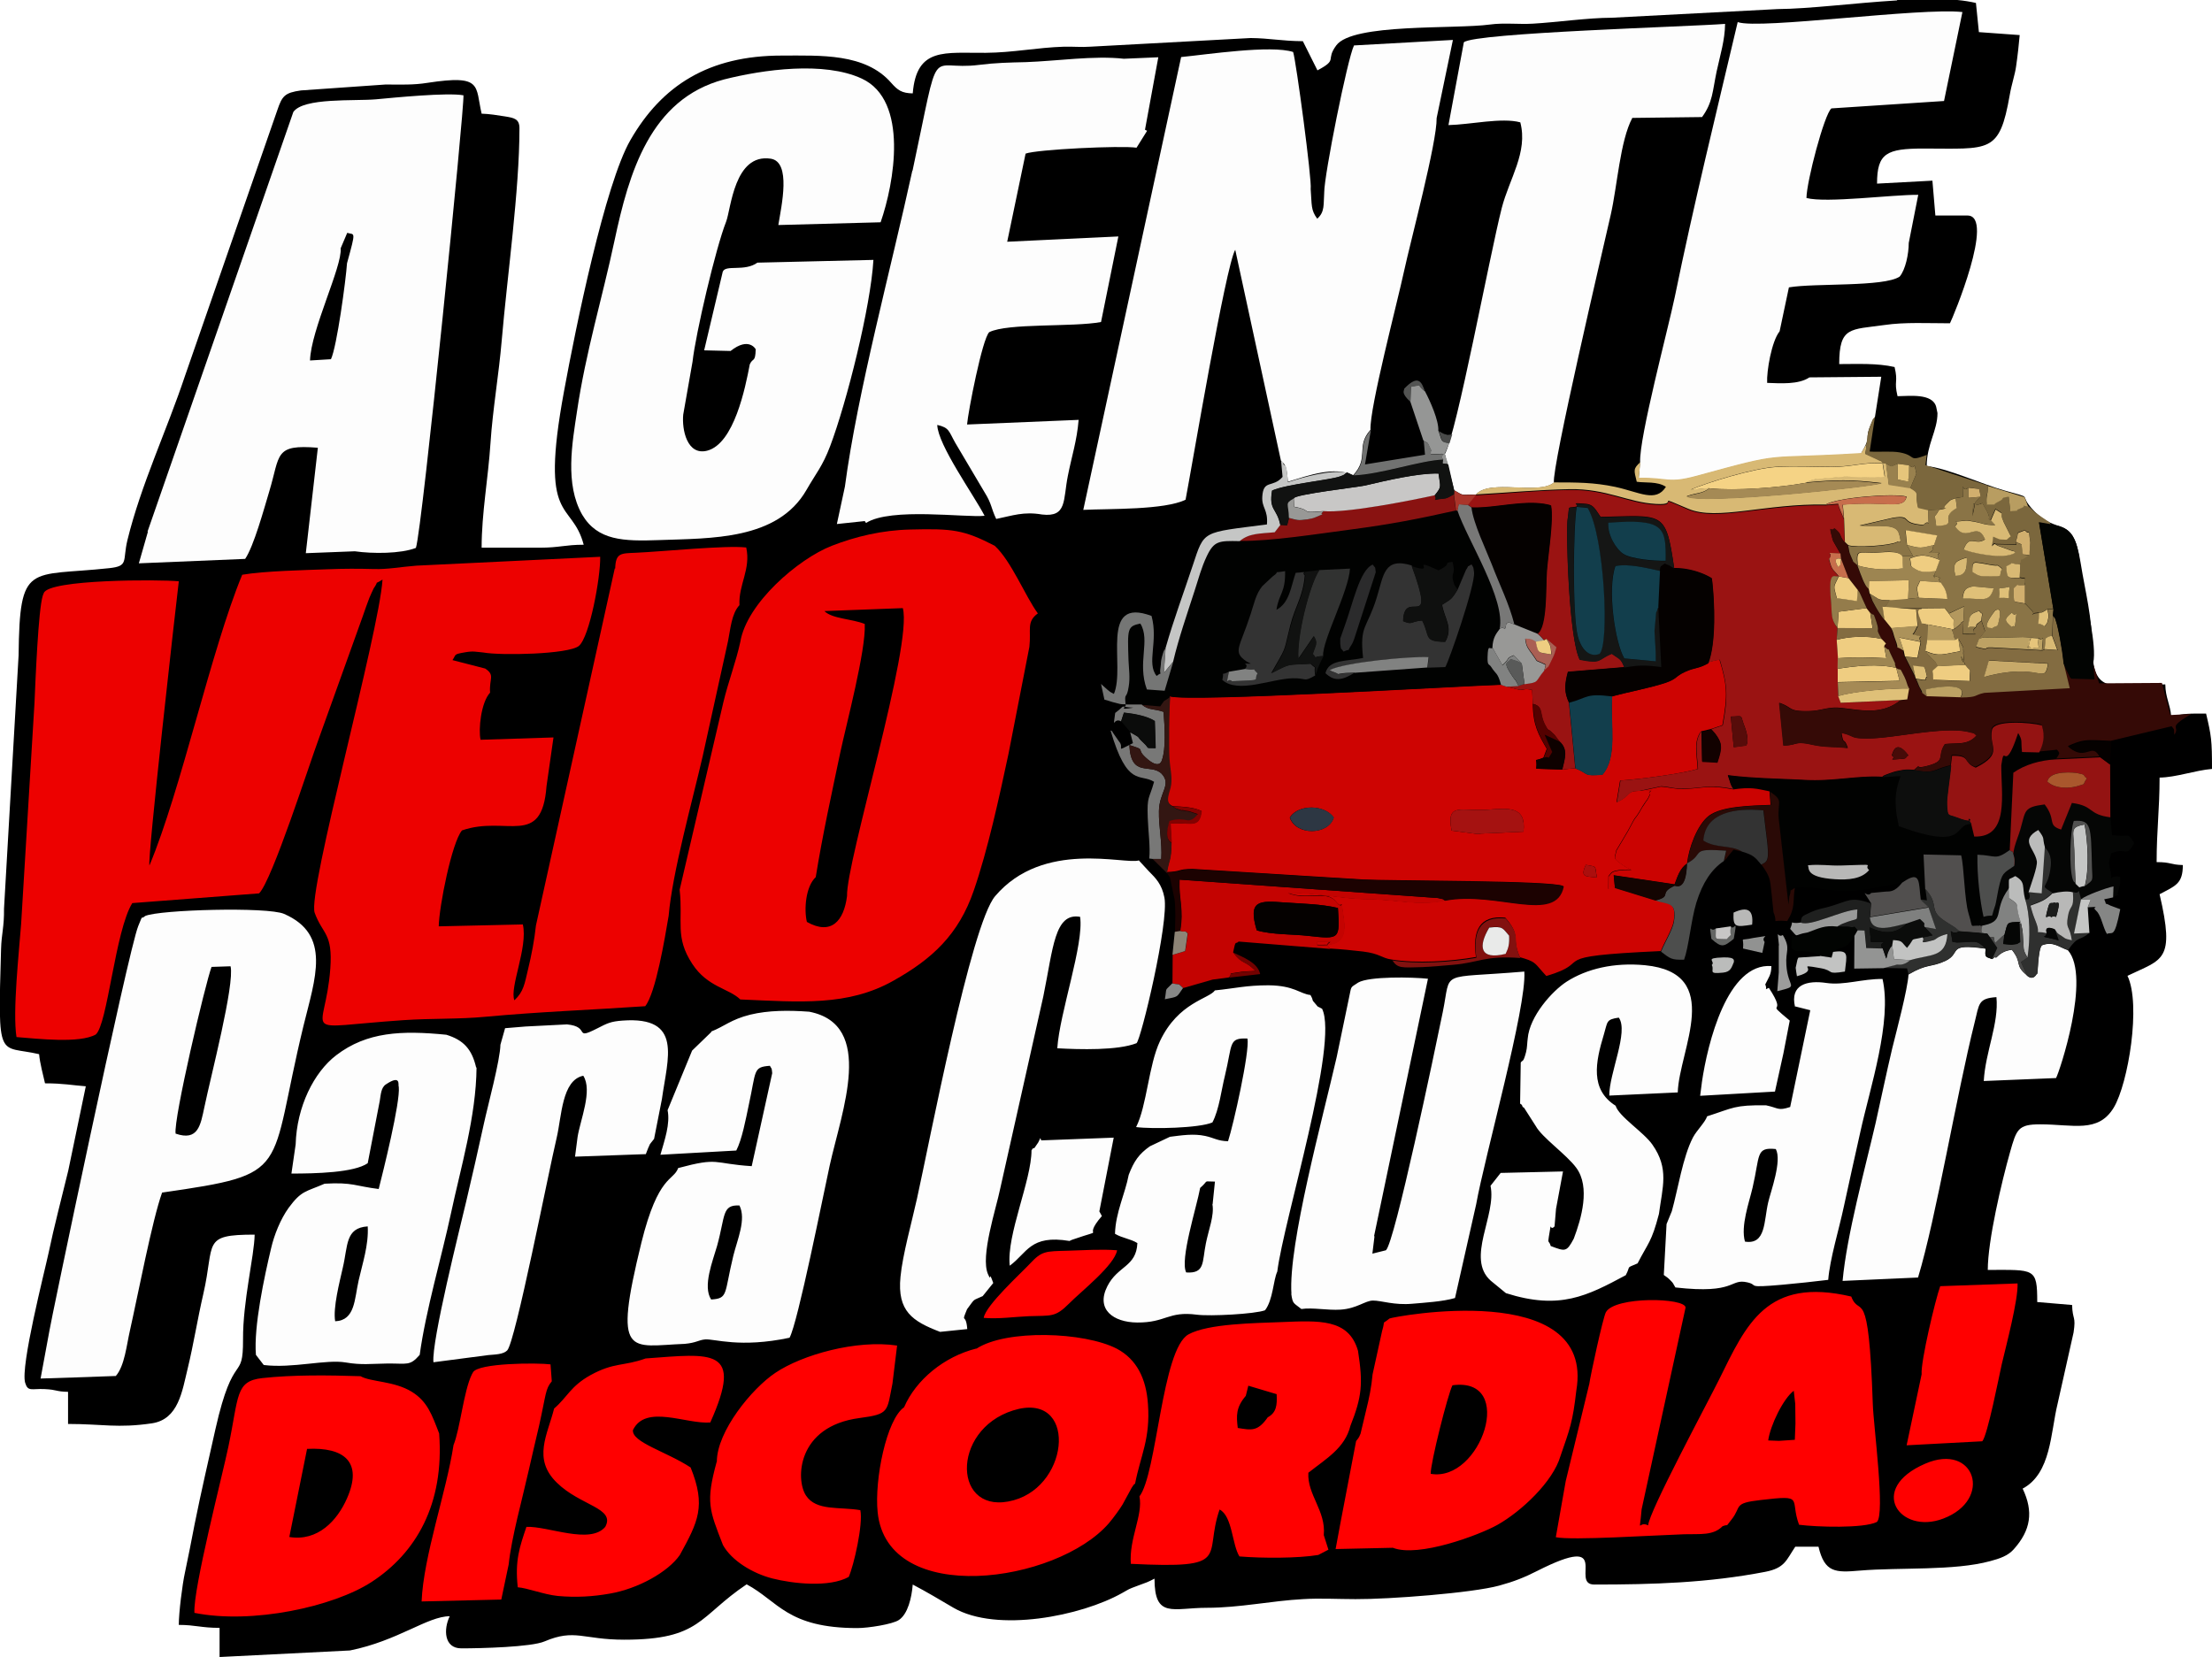 <svg xmlns="http://www.w3.org/2000/svg" xml:space="preserve" width="243.03" height="182.08" style="shape-rendering:geometricPrecision;text-rendering:geometricPrecision;image-rendering:optimizeQuality;fill-rule:evenodd;clip-rule:evenodd" viewBox="0 0 104.67 78.42"><defs><style>.fil5{fill:#010201}.fil17{fill:#020402}.fil10{fill:#050100}.fil13{fill:#050605}.fil51{fill:#0b0c0b}.fil22{fill:#0d0e0d}.fil27{fill:#111211}.fil20{fill:#123e4c}.fil36{fill:#2f302f}.fil12{fill:#333}.fil28{fill:#4d4e4d}.fil30{fill:#514f4e}.fil29{fill:#787877}.fil49{fill:#818281}.fil16{fill:#836c41}.fil18{fill:#941312}.fil37{fill:#989896}.fil73{fill:#99814e}.fil40{fill:#9d8551}.fil39{fill:#a58a55}.fil44{fill:#b8b8b7}.fil57{fill:#bbbcbb}.fil60{fill:#bda264}.fil52{fill:#c2c3c2}.fil25{fill:#c5c6c5}.fil64{fill:#c76e4c}.fil24{fill:#c8c7c6}.fil81{fill:#d1af6e}.fil8{fill:#d8b974}.fil56{fill:#dfc078}.fil86{fill:#e6c57b}.fil48{fill:#efcd81}.fil3{fill:#fdfdfd}</style></defs><g id="Camada_x0020_1"><g id="_2076109179296"><path d="M89.78 0h2.84c.32.03.62.08.88.14l.14 1.38 1.93.14c-.03.37-.1 1-.17 1.48-.05.38-.21.83-.3 1.35-.49 2.8-.94 2.54-4.08 2.54-1.75 0-2.2.22-2.2 1.66l2.62-.14.14 1.65h1.52c1.33 0-.7 4.86-.83 5.1-1.02 0-2.14-.06-3.09.08-1.62.23-2.15.06-2.15 1.85.86 0 1.8-.05 2.62.14.18.75-.04.63.14 1.38.53 0 1.66-.16 1.83.51l.06.29c0 .84-.51 1.48-.51 2.51.89.07 2.67.87 3.67 1.15 1.52.43.58.09 1.39.95 1.16 1.23 1.85.14 2.22 2.46.24 1.48.54 2.52.56 4.12.04 2.23 1.03 1.65 3.45 1.65.01.64.23.92.28 1.52.64-.15.85-.14 1.65-.14.25 1.06.28 1.26.28 2.62-.81.07-1.7.4-2.48.41 0 1.5-.14 2.48-.14 4 .69 0 .62.12 1.24.14 0 .89-.35.98-1.1 1.38.74 3.18.15 3.06-1.52 3.86.65 1.35.04 5.09-.65 6.24-.74 1.22-1.92.79-3.48.79-1.05 0-1.12.23-1.43 1.33-.39 1.38-1.05 4.17-1.05 5.56 2.22 0 2.34-.11 2.34 1.52l1.65.14c.02.73.19.5.07 1.3l-.76 3.39c-.33 1.35-.3 3.28-1.65 4 .52 1.09.39 1.97-.43 2.88-.27.3-.65.43-1.1.55-1.72.47-4.28.29-6.18.45-1.15.1-1.66.1-1.95-1.13h-1.1c-.43.64-.49 1.01-1.43 1.19-2.7.52-5.29.6-8.08.6-1.19 0 .96-2.5-2.71-.64-.59.3-1.09.5-1.79.69-1.28.35-5.21.65-6.8.64-.79 0-1.71-.05-2.48 0-1.51.08-2.99.41-4.55.41-1.61 0-2.48.53-2.48-1.38-.32.17-.37.18-.78.33-.51.19-.37.14-.75.35-1.93 1.09-5.93 1.89-7.98.7-.61-.36-1.3-.77-1.93-1.1-.05.62-.23 1.4-.66 1.68-.3.2-1.45.38-1.96.38-3.32 0-3.74-1.27-5.24-2.07-2.27 1.52-2.16 2.62-5.79 2.62-1.96 0-2.33-.53-3.77.08-.62.27-3.01.33-3.94.33-.82 0-.85-.9-.55-1.52-1.05 0-2.44 1.16-4.72 1.62l-6.17.31v-1.38c-.88 0-1.14-.14-1.93-.14 0-.58.17-1.93.29-2.47.16-.76.3-1.46.46-2.3.32-1.59.64-2.95.99-4.52.85-3.76 1.31-2.15 1.3-4.22-.01-1.82.53-3.93.55-4.96-2.53 0-1.87.38-2.43 2.81-.28 1.21-.46 2.38-.74 3.53-.26 1.06-.43 2.4-1.69 2.59-1.63.24-2.34.03-3.97.03v-1.52c-.59-.01-.49-.1-1.11-.13-.61-.03-.79.14-.92-.3-.23-.78.92-5.26 1.11-6.15.25-1.21.62-2.61.93-3.89l.83-3.99c-.66-.05-1.06-.14-1.93-.14-.09-.4-.24-.94-.28-1.38-1.92-.45-1.96.45-1.8-4.97.02-.74.15-1.03.14-1.92l.69-11.99c.05-4.44.48-3.71 4.28-4.12.95-.1.63-.34.87-1.33.64-2.62 1.87-5.21 2.72-7.76l4.37-12.58c.23-.68.35-.83 1.12-.94l4-.28c.73 0 1.31.03 1.99-.08 2.62-.4 2.25.13 2.56 1.46.36.01.73.07 1.11.13.42.07.68.11.68.56 0 2.96-.58 7-.84 10.05-.13 1.56-.43 3.29-.53 4.84-.11 1.69-.42 3.32-.42 4.96h2.76c.92 0 1.19-.14 2.07-.14-.57-2.15-2.11-.89-.93-7.27.55-3.01 1.94-9.8 3.14-11.88 1.49-2.59 3.71-4 7.16-4 1.84 0 3.95-.12 5.18 1.29.31.35.5.49 1.02.5.18-2.21 1.53-1.9 3.45-1.92 1.31-.01 2.42-.25 3.71-.29.4-.01.84.03 1.24 0l7.59-.41c.92.01 1.43.14 2.47.15l.69 1.38c1-.53.36-.46.89-1.18.77-1.06 5.61-.76 7.28-.99.66-.09 1.36 0 2.03-.04 1.07-.06 2.62-.28 3.72-.28l7.85-.41c1.51-.01 3.66-.29 5.65-.41z" style="fill:#000"/><path d="m29.09 26.9-3.73 16.9c-.07.67-.21 1.4-.37 2.06-.17.71-.21 1.07-.65 1.48-.24-.61.65-2.5.4-3.59l-3.98.09c.02-.95.62-3.97 1.1-4.54 2.1-.73 3.78.85 4-2.09l.33-2.31-3.45.11c-.11-.48.02-1.77.45-2.23-.05-.67.25-.82-.23-1.14l-1.55-.4c.19-.27.02-.27.6-.37.4-.07.5-.02.86.01.82.15 4.02.09 4.52-.31.51-.42 1.03-3.25 1.01-4.22l-8.7.42c-.77.06-1.34.18-2.01.16-.74-.02-1.44-.02-2.18.01-1.07.04-3 .08-4.05.26-1.48 3.58-2.89 10.18-4.39 13.76-.1-.32 1.21-11.94 1.39-13.45-.9-.09-6.17-.1-6.39.56-.01.03-.04.09-.05.13-.21.68-.34 3.95-.39 5.08L1 43.72c-.1 1.32-.41 4.16-.22 5.36 1.01.08 2.98.31 3.75-.12.56-.47.92-4.92 1.73-6.22l6-.46c.62-.62 2.37-6.1 2.85-7.39l2.05-5.71c.12-.35.21-.6.32-.89.03-.07.17-.39.2-.44.32-.47-.07-.11.42-.42-.16 2.53-3.57 14.79-3.21 15.77.38 1.04.86.94.74 2.63-.24 3.29-1.68 2.8 3.46 2.45 1.31-.09 2.64-.04 3.88-.16 2.58-.24 4.94-.32 7.56-.5.5-.62.93-3.22 1.11-4.28.17-2.02 1.13-5.46 1.61-7.55l1.2-5.45c.11-.53.16-1.3.54-1.7-.05-.97.55-1.7.32-2.73-.97-.11-3.91.19-5.22.25-.71.03-.96 0-.98.75zm10.99 15.51c-.15 1.18-.75 1.87-1.9 1.22-.14-.59-.06-1.67.42-2.12.32-1.99.75-3.93 1.16-5.89.28-1.32 1.22-4.84 1.16-6.09-.62-.25-1.54-.24-1.91-.61l3.71-.14c.48 1.74-2.69 12.01-2.64 13.63zm-5.05-12.03c-.2.93-.57 1.89-.8 2.85l-2.07 8.88c.17 1.51-.24 2.23.6 3.51.72 1.1 1.72 1.15 2.27 1.68 2.83.12 5.09.33 7.25-.89 1.82-1.02 3.08-2.17 3.8-4.27.66-1.91 1.21-4.44 1.64-6.46l.99-5.07c.09-.82-.15-1.18.4-1.58-.6-.82-1.25-2.47-2.04-3.2-1.47-.76-2-.82-3.99-.77-1.34.03-2.59.33-3.72.77-1.59.62-4.03 2.72-4.33 4.55z" style="fill:#ed0100"/><path d="M75.04 40.93c.58.11.4.01.53.6-.51-.07-.82.02-.53-.6zm-6.35-1.62c-.27-1.37.46-.9 1.7-.99.97-.07 1.84-.19 1.7 1.04l-2.01.09-.16.02-1.23-.16zm-7.66-.62c.4-.64 1.65-.62 2.08 0-.25.84-1.79.87-2.08 0zm19.8-7.31c-.45.27-.64.2-1.08.4-.53.24-.35.33-.98.54-.74.25-1.66.41-2.49.63-.09 1.36.27 2.87-.46 3.71-.95.08-.62-.05-1.28-.3-.34.03-.28.02-.62.06l-1.23-.04c.07-.61-.2-.3.34-.52l.16-.42c-.39-.68-.65-1.1-.66-2.13l-.03-.66c-.43-.09-.32.02-.62-.01l-.61-.15-.27-.09c-2.09.07-14.7.83-15.65.55-.06.44-.06 2.41-.04 2.95.02.45.12.77.08 1.2-.04.37-.37.85.1 1.05.54.03.99.05 1.36.23-.11.89-.59.5-1.47.59l.05.9c-.02.91-.1.7-.22 1.42l-.03-.02c.76-.02.49-.14 1.24-.15l8.06.5c1.33.07 9 .04 9.48.31-.36 1.8-3.19.2-5.61.68-1.15.28-2.36-.05-3.56-.06-1.31 0-2.46-.32-3.86-.3.98.38 1.84-.19 2.31.45.35.43.16-.45.34.78.2 1.36-.72 1.23-1.27 1.23v-.15c1.22 0 .18-.06.62.33.54.03 1.01.08 1.55.14.83.1.88.31 1.37.38 1.15.19 2.81.09 3.99-.12-.17-1.22.15-1.99 1.39-1.86.77.89.26.9.69 1.87.71.2.69.26 1.07.69.02.03.07.07.09.1.02.02.06.07.09.1 2.4-.7-.28-.92 5.42-1.18.14-.37.55-1.04.61-1.42.14-.95-.26-.8-.89-1L76.4 42c-.35-.35-.29.67-.29-.54.16-.14.03-.31 1.08-.31l-.24-.11c-.7-.45-.54-.4-.47-.8 0-.01.5-.83.54-.91l.28-.52c.18-.28.01.01.25-.36l.17-.29c.02-.03.04-.07.06-.09.02-.03.04-.07.06-.09.09-.15.09-.08.23-.39-.19-.19.51-.23-.52-.16-.61 0-.35.22-1.06.54l.17-1.03c.94-.06 2.93-.32 3.67-.55-.03-.63-.21-1.3.16-1.78l.47-.11.54-.18c.27-1.46.22-1.92-.14-3.11-.24.06-.32.06-.55.14z" style="fill:#ce0402"/><path class="fil3" d="M16.42 12.46c-.05.77-.48 3.96-.76 4.54l-.99.06c.04-1.45 1.53-4.45 1.45-5.31l.31-.73c.35.11.43-.16-.01 1.44zM82.23 1.03c-1.01 4.29-2.1 8.71-2.98 13.02-.31 1.49-1.69 6.66-1.64 7.82l-.07.77c1.42-.02 1.35.28 2.75-.1 4.34-1.19 2.9-.77 7.77-1.07.55-.93.13-.58.46-1.37.17-.4.07-.19.2-.36l.3-1.91-3.4.03c-.52.35-1.39.28-2 .26-.03-.55.21-1.97.59-2.44l.44-2.08c1.24-.21 4.49-.01 5.24-.51.28-.33.43-1.08.43-1.59l.45-2.28c-1.25-.01-4.35.4-5.29.15.01-.79.84-3.95 1.18-4.24l5.33-.35.87-4.21c-1.99-.22-9.58.83-10.62.48zm-12.96.96-.73 3.93c1.02-.02 2.52-.37 3.4-.13.37 1.42-.52 2.66-.88 4.06-.58 2.28-2.12 10.61-2.69 11.64l.44 1.71c.51.3.29.19 1.03.21.65-.76 2.97.04 3.69-.57-.1-.74 2.29-10.92 2.69-12.68.31-1.36.44-3.49 1.02-4.58l3.3-.04c.51-.7.49-1.21.69-2.16.17-.79.39-1.47.4-2.25-1.63.13-11.84.42-12.36.87zm-6.61 7.14c-.04.53.04.9-.33 1.22-.31-.42-.25-.64-.31-1.4.07-.41-.69-6.06-.83-6.49-1.05-.34-4.08.12-5.3.24l-4.63 21.43c1.28-.06 3.83.01 4.84-.48.32-1.67 1.9-11.07 2.35-11.83l2.16 9.97c.1.18.27.03.33 1.01.95-.29 2.2-.75 3.09-.31.78-.84.1-1.35.82-2.15-.05-1.02 1.29-6.11 1.58-7.47.32-1.48 1.57-6.14 1.55-7.28l.77-3.7-4.68.26c-.31.63-1.41 6.13-1.41 6.96zM43.17 8.08c-1 4.6-2.6 10.49-3.19 14.95l-.38 1.77 1.32-.14.06.09c1.17-.75 4.72-.24 5.61-.34-.52-1-2.21-3.35-2.24-4.3.58.13.54.3.86.86l1.38 2.33c.35.56.3.74.55 1.26.78-.16 1.3-.36 2.17-.21 1.19.14.99-.69 1.22-1.83.18-.92.43-1.66.51-2.65l-5.28.22c.05-.6.72-4.06 1.05-4.37.88-.44 3.94-.23 5.29-.48l.82-4.05-5.26.25.87-4.17c.53-.2 4.51-.39 5.25-.28l.5-.8-.1-.05.63-3.43-1.63.07c-1.41-.16-3.17.11-4.64.16-.81.02-1.41.03-2.21.13-2.48.32-1.79-1.33-3.15 5.01zm-7.33 4.35c-.61.44-1.51.08-1.64.43l-.88 3.72 1.25.03c.87-.69 1.19-.08 1.19-.08-.02.65-.13.38-.28.71-.21 1.1-.74 3.76-2.02 4.09-.95.24-1.2-1-1.13-1.71l.44-2.5c.15-1.34 1.09-5.36 1.59-6.63.23-.59.38-3.24 2.11-2.98.98.15.51 2.22.36 3.14l4.84-.13c.64-1.83 1.35-5.76-.89-6.8-1.79-.83-4.66-.43-6.52.04-3.5.93-4.5 4.43-5.18 7.62-.59 2.77-1.36 5.26-1.78 8.11-.22 1.47-.58 3.42.25 4.87.73 1.23 1.96 1.26 3.64 1.2 2.45-.09 5.6.01 6.97-2.37.47-.82.76-1.12 1.12-2.07.79-2.09 1.92-6.6 2.05-8.82l-5.48.13zM7 25.16l-.43 1.5 5.03-.21c.41-.6.89-2.36 1.14-3.19.53-1.75.22-2.24 2.3-2.07l-.57 4.99 2.32-.09c.84.12 2.17.12 2.89-.16.3-.88 2.31-20.94 2.25-21.42-.76-.14-3.28.11-4.14.19-1.02.09-3.43-.09-3.91.6l-6.9 19.86zM10.01 45.76l.9-.03c.2.86-.94 5.22-1.24 6.67-.18.84-.29 1.62-1.36 1.25-.11-.68 1.41-7.12 1.7-7.89zm85.89.39c-.6-.5-.18-.54-.7-1.2-.63.08-.71.45-.78.36-.03-.04-.1.06-.15.08-.33-.12-.35-.07-.31-.49-1.9-.27-1.1.2-1.91.58-.69.32-.84.11-1.74.64-.05.73-.55 2.6-.77 3.49-.28 1.18-.54 2.44-.79 3.55-.5 2.16-1.36 5.28-1.56 7.46l3.57-.16c.86-2.84 1.82-8.65 2.68-12.08.22-.88.16-1.13 1.03-1.19.12 1.26-.52 2.57-.6 3.97l3.42-.14c.15-.25 1.67-4.79.56-6.05-.45-.16-.71-.43-1.23-.23-.21.19-.19 1.57-.24 1.34 0-.01-.16.39-.49.07zM82.57 58.76c-.21-.74.2-1.86.36-2.55.36-1.54.14-1.93 1.1-1.83.3.56-.24 2-.36 2.52-.21.89-.1 2.02-1.1 1.86zm2.38-11.13.71.18-.95 4.58c-.59.19-.53.05-1.14-.08-1.51-.02-1.54.12-2.79.52-.09.28-.49.66-.67 1-.48.92-.71 2.45-1 3.49l-.25.61-.13 2.41c.17.13.15.09.31.25.17.17.1.12.24.34 2.91.33 2.55-.44 3.41-.24.56.13-.15.27 1.66.11.78-.07 1.4-.14 2.16-.23.08-1 .51-2.38.74-3.47.27-1.26.53-2.4.78-3.53.46-2.1 1.51-5.23 1.05-7.24-.95-.01-1.82.31-2.65.19-.92-.14-1.74.08-1.49 1.13zm-4.42 3.61-.08.62 3.54-.2.4-1.81.3-1.55c-1.3-1.08-.02-.08-.99-1.55-.26.11-.05.1-.17-.16.15-.32.29-.45.29-.87-2.08-.16-3.02 3.65-3.29 5.51zm-8.24-2.09c-.03.21-.02.42-.08.65-.14.53-.16.34-.25.49l-.03 1.94c.03.03.09.04.1.1.01.07.07.08.09.1l.55.86c.3.55 1.46 1.35 1.92 1.98.67.91.24 2.4-.12 3.35-.34.64-.4.61-1.09.35-.08-.28-.15-.1-.09-.44.15-.9.01-.21.27-.49l.07-.83.33-1.77-2.95.07-.48.61c.3 1.39-1.18 3.43.01 4.49l.72.59c2.55.81 3.84.13 5.67-.85.26-.49-.03-.3.56-.56.5-.98.66-.99 1.01-2.34.17-1.28.49-2.14-.31-3.28-.41-.59-1.59-1.33-1.74-1.84-1.22-.77-.95-2.07-.56-3.36.19-.63.1-.72.71-.81.48.66-.46 2.65-.45 3.69l3.24-.15c.06-2.01 2.23-5.65-1.55-6.02-1.47-.14-2.76.17-3.71.78-.68.44-1.75 1.63-1.84 2.69zm-7.27 9.35 2.55-12.18c-.73-.08-2.79-.12-3.3.18-.42.28-.3.13-.45.79l-.57 2.74c-.65 2.84-2.3 8.89-2.14 11.21l-.01-.02c.07.51.11.43.48.73.52-.08 1.25.07 1.85.03.78-.05 1.17-.43 1.54-.43.41 0 1 .23 1.87.15.57-.05 1.43-.1 2.01-.27l1-4.43c.4-2.25 2.4-9.36 2.28-11.02-4.11.35-3.44-.12-3.86 1.92-.38 1.86-2.28 10.94-2.69 11.27l-.64.16.1-.82zm-7.65-1.51c.1.53-.19 1.24-.31 1.86-.18.88-.03 1.43-.93 1.37-.31-.6.5-3.11.66-4 .45-.39.09-.3.7-.3l-.11 1.07zm.12-10.12c-.27.4-1.73.56-2.6 2.4-.54 1.14-.62 3.06-1.13 4.07.76.1 3 .05 3.61-.22.32-.6.43-1.57.59-2.2.37-1.53.16-1.81 1.07-1.77.11.63-.67 4.1-.92 4.86-.49-.01-.66-.16-1.08-.25-.56-.12-1.11-.03-1.67.04l-.95.45c-.52.37-.75.7-1 1.35-.17.9-.62 1.77-.65 2.79.35.21.72.23 1.06.44-.05 1.13-.93 1.07-1.42 2.04-.56 1.1.28 1.71 1.41 1.72 1.37.01 1.46-.55 2.83-.37.62.08 2.74-.03 3.22-.21.38-.49.39-1.43.58-1.83.3-2.42 2.92-10.8 2.12-12.44-.3-.17-.12-.01-.33-.25-.2-.22-.04-.08-.22-.4-.49-.05-.76-.45-1.99-.46-1.06 0-1.6.15-2.52.24zm-8.68 7.57c0 1.43-1.19 4.01-1.03 5.46.83-.6.96-1.48 2.83-1.17.04-.02.09-.05.13-.06 1.79-.62.37.07 1.4-1.12l-.12-.22.68-3.49-3.43.13-.04-.11c-.14.29-.06.14-.22.38-.02.03-.08.13-.1.1-.02-.03-.07.06-.1.1zm-4.31 8.59 1.27-.13c-.06-.82-.31-.2-.01-.94.41-.55.23-.38.74-.62l.5-.62c-.25-.7-.05.04-.25-.42-.37-.85.39-3.11.58-4.05l2.04-9.1c.47-2.3.53-3.97 1.74-3.76.19 1.29-.97 4.54-1.08 6.22 1.05.06 2.86.11 3.75-.24.21-.17 1.54-5.71 1.32-6.89-.12-.63-.41-.92-.74-1.25l-.47-.51c-.67.21-4.52-.99-6.8 1.69-1.15 1.35-3.12 11.72-3.7 14.32-.24 1.09-.68 2.65-.78 3.7-.16 1.63.57 2.1 1.87 2.6zM33.65 61.5c-.41-.63.08-1.83.28-2.53.4-1.44.22-1.96 1.06-1.92.33.66-.1 1.61-.29 2.38-.44 1.81-.23 2.02-1.05 2.07zm.01-12.66-.91.88-1.16 2.82c.13.65-.14 1.41-.34 2.11l3.59-.2c.27-.52.45-1.48.59-2.15.36-1.64.19-1.8 1-1.86.1.19.08.06.11.35l-.97 4.4c-1.87-.12-1.51-.44-3.48.09-.22.62-.94.3-1.74 3.53-1.36 5.54-.56 4.89 2.05 4.79.55-.05.65-.18.96-.21.44-.04 1.64.42 4-.08.39-.69 1.61-6.83 1.9-8.15.57-2.58 2.17-6.67-.97-7.28-.97-.07-1.92-.07-2.79.14-.92.23-1.23.56-1.85.8zm-9.98.59c-.01.74-.6 2.9-.79 3.78-.26 1.2-.56 2.5-.83 3.65-.29 1.23-1.65 6.63-1.55 7.61l2.6-.34c.33-.03.7-.03.89-.22.39-.41 1.94-8.38 2.34-10.06.24-1.01.24-2.73 1.26-2.94.45.7-.14 2.08-.27 2.9l-.12.93 3.35-.12c.04-.09.09-.25.12-.31.27-.51-.18.26.11-.21.02-.03.06-.08.08-.1.02-.02.05-.07.08-.1l.37-1.88c.27-1.95 1.01-3.93-1.86-3.72-.57.04-.73.13-1.2.37-1.14.58-.29-.08-1.43-.19l-1.96.1-.97.08-.22.78zm-7.82 13.1c-.11-.64.21-1.86.36-2.53.25-1.05.11-1.89 1.18-1.96.05.88-.25 1.76-.43 2.56-.2.88-.16 1.89-1.11 1.93zm6.67-12.01c-.2-.87-.6-1.3-1.41-1.55-2.12-.21-3.76-.14-5.21.97-1.06.81-1.87 2.44-1.92 4.22l-.2 1.38c1.14 0 2.96-.04 3.61-.49l.57-2.95c.05-.3.06-.63.29-.78.75-.5.56.06.61.11.08.74-.75 4.05-.95 4.84-1.08-.13-1.23-.33-2.56-.25-.89.39-1.09.31-1.7 1.14-.39.54-.69 1.3-.83 1.91-.32 1.34-.83 3.71-.72 5.05l.37.48c1.36.17 2.94-.28 3.88-.12.76.13 1.19.06 1.96.05.96-.01 1.07.13 1.54-.41.29-2.12 1.04-4.64 1.48-6.7.46-2.16 1.19-4.58 1.21-6.9zM2.34 62.97l-.42 2.27 1.57-.05 1.99-.07c.42-.48.51-1.47.67-2.16.38-1.69 1.05-5.21 1.52-6.52 6.23-.9 4.99-.89 6.69-7.89.55-2.25 1.34-4.32-.92-5.3-.77-.34-5.9-.2-6.57.1-.24.21-.07-.15-.33.48-.48 1.18-4.2 19.01-4.2 19.14z"/><path d="M89.92 35.92c-.74.06-.11.01-.41-.17.04-.03.16-.85.79 0-.19.13-.02.15-.38.17zm-8.02-2.01c.63-.01.43-.11.63.41.29.76.1.94.1.96l-.59.08-.14-1.46zM69.84 23.4l-.39.48.18.13c1.12.05 2.64-.42 3.75-.1.13.71-.13 2.29-.2 3.14-.05.69.02 2.62-.44 2.92.18.15.23.23.32.33l.11-.06.46.39c-.1.35-.06.31-.25.66-.2.39-.04.17-.33.44-.44.54-.2.55-.93.64l-.28.09-.57.03.61.15c.29.02.19-.08.62.01l.03.66c.51.12.3.45.56.96.2.39.12.16.36.41.03.03.06.06.09.08l.25.33c.41.37.26.79.13 1.33.34-.04.28-.03.62-.06l-.3-3.11c-.23-.49-.21-.87-.05-1.46l2.67-.22c-.18-.44-.21-.36-.59-.64-.7.28-.45.49-1.52.28-.52-1.04-.65-6.08-.57-6.65.11-.72-.05-.48.42-.59.15-.12-.38-.19.41-.13.38.03.45.21.73.62 2.99-.06 3.08-.31 3.48 2.42.62-.01 1.31.19 1.78.48.13 1.13.2 3.06-.17 4 .23-.09.31-.08.55-.14.35 1.2.41 1.65.14 3.11l-.54.18.17.19c.35.47.35.65.11 1.37l-.72-.04-.03-1.42c-.37.47-.19 1.14-.16 1.78-.74.22-2.73.49-3.67.55l-.17 1.03c.71-.32.45-.54 1.06-.54l1.03-.22c.39.02.63.13 1.08.11 1.06-.03 1.13-.21 2.35.02-.17-.26-.13-.26-.27-.66 1.1.15 2.59.17 3.68.23 1.31.07 2.47-.22 3.62-.15.12-.07-.04-.02.34-.16.12-.04.22-.08.36-.11.4-.08.41-.08.82-.06.4-.35-.06-.01.6-.18.96-.25.45-.43.86-1.04.64-.06 1.08.06 1.5-.41-.19-.14-.02-.08-.37-.16-1.14-.28-3.42.27-4.64.3-1.04.02-.67-.1-1.39-.26.11.66.1.13.3.72-.66-.08-1.04-.02-1.68-.16-.86-.19-.67.03-1.36.04l-.2-2.02c.67.23.39.41 1.39.39.61-.01.9-.22 1.53-.15.91.09 1.91.37 2.82-.37l-2.83.13-.12-.32-.03-.67v-.63l.01-.49-.06-.87.04-.55c-.32-.45-.24-.64-.3-1.26-.14-1.52.15-1.13.36-1.18-.3-.39-.33-.27-.47-.83.29-.34-.39-.29.54-.26 0-.01-.34-.6-.34-.6-.22-.86-.08-.33.08-.56.38.29.17.26.47.65l-.04-1.11-.17-.41a.858.858 0 0 1-.07-.21c-.01-.05-.02-.06-.03-.09l-.59.05c-2.85-.06-5.15.77-6.5.2-1.73-.74-.31-.16-1.53-.23-1.33-.07-2.34-.73-4.09-.7-1.49.02-2.98.17-4.43.25z" style="fill:#9a1312"/><path class="fil5" d="m68.97 27.89.39-.92c.22-.32-.08-.04.26-.26.1.18.09.08.12.37.07.58-1.19 4.21-1.36 4.49l-.84.03-3.44.25c-.62.39-.98.42-1.39.03.16-.66.96-.55 1.78-.72-.17-1.58.19-1.36.64-2.84.34-1.1.35-1.95 1.66-1.54 1.31.43-.2-.47 1.28.2.71-.34.15-.34.66-.4.19.71-.14.41.09 1.09l.15.22zm-5.4 2.95c-.15-.22-.1-.01-.15-.36v-.25c0-.01.19-.54.21-.6.37-.99.71-2.68 1.33-2.9.15.23.1 0 .14.36l-.93 2.88c-.04.13-.13.43-.22.56-.29.41.04.12-.38.32zm-.95.21c-.03.05-.05.1-.07.14-.02.04-.04.09-.07.14l-.12.27c-.01.03-.11.31-.13.37-.57.33-.39.11-1.07.13-.98.03-2.58.74-3.32.08.11-.49-.13-.16.31-.39l.77-.13c.27-.3-.32-.25.28-.25l-.21-.11c-.68-.46-.33-.63.2-2.24.16-.48.24-.95.55-1.32l.48-.45c.49-.34-.17-.13.6-.26.02 1.04-.29 1.03-.41 1.83.62-.32.67-1.08.91-1.75l1.1-.13 1.46-.07c-.06 1.08-1.32 3.43-1.27 4.14zm-3.96-5.44c-.98-.02-1.21-.03-1.56.72-.25.53-.38 1.03-.57 1.62-.37 1.16-.75 2.24-1.02 3.37l-.41 1.38-.84-.06c-.47-1.27.18-2.32-.31-3.12-.62.13-.61.24-.56 1.74.01.44.07.81.01 1.24-.1.66-.22.22-.15.84h.77l.87.07c.3-.4.06-.14.48-.45.95.28 13.55-.48 15.65-.55-.17-.61-.24-.48-.47-.85-.1-.16-.18-.03-.17-.46.02-.69.12-.33.24-.44.02-.48.18-.66.34-.88.31-1.4-1.53-4.24-2-5.62l-.07.01c-1.79.4-3.07.65-4.97.9-1.53.2-3.79.56-5.26.54z"/><path d="m87.09 26.19.03.26.35.91.43.55c.03.04.07.09.09.12l.34.75.17.23c.24.2.1-.11.29.43.21.59-.1.2.25.81.34.35.14.15.12.36.41.38.02-.25.41.57.26.55 0-.03.15.44.27.16.12-.12.39.42.14.27.1.35.22.55l-.09.52-.32.03c-.9.73-1.91.46-2.82.37-.63-.06-.91.14-1.53.15-1 .02-.72-.17-1.39-.39l.2 2.02c.69-.01.5-.23 1.36-.04.64.14 1.03.09 1.68.16-.2-.59-.19-.06-.3-.72.72.16.35.28 1.39.26 1.22-.03 3.5-.58 4.64-.3.35.09.18.02.37.16-.41.47-.86.35-1.5.41-.4.61.11.79-.86 1.04-.66.17-.2-.16-.6.18 1.04.2.91-.05 1.73-.22l.06-.49c.93-.02.47.31 1.12.56 1.36-.68.61-.99.77-1.79.1-.46 1.8-.36 2.36-.21.17.55.05.94-.13 1.28l.87-.09c.03.12.16.07-.11.42l2.12-.1c-.43-.76-.65.24-1.5-.49.78-.36.95-.29 2.03-.25l2.88-.69c.17.23.09.07.13.4.29-.42-.34-.28.65-.89.04-.03.11-.05.15-.09l-.99.05-.4-1.52-2.97.02-.32-1.02.06.78-1.11-.03-.35-.71.28 1.15-4.04.22c-.52.11-.27.21-1.12.22l-1.6-.05c-.39-.3-.1-.02-.34-.43-.01-.02-.12-.3-.17-.39l-.03-.08-.49-.97-.06-.27c-.51-.34-.13.15-.41-.59-.06-.14-.06-.27-.17-.48l-.33-.41c-.11-.12-.14-.16-.25-.34a4.76 4.76 0 0 1-.18-.3c-.18-.35-.1-.15-.26-.59l-.04-.21c-.14-.15-.11-.1-.23-.33l-.1-.24c-.08-.19-.15-.4-.21-.55h.01c-.31-.27-.14-.05-.32-.46-.09-.2-.06-.25-.12-.47l-.16-.15c-.3-.39-.09-.35-.47-.65-.17.22-.3-.3-.08.56l.34.6z" style="fill:#350a06"/><path class="fil5" d="M88.44 41.17c-.35.43-.99.48-1.62.44-1.42-.09-1.21-.52-1.28-.66.63-.06 1 .03 1.59.01 1.88-.07.98-.07 1.3.21zM93.29 39c-.92-.05-.11 1.32-3.45.1l-.11-.56c-.1-.81-.04-1.13.19-1.81l-.86.05c-1.15-.07-2.31.22-3.62.15-1.09-.06-2.58-.07-3.68-.23.15.39.1.4.27.66.82-.12 1.08-.04 1.71.09.69.46.35.45.42 1.3l.46 4.05c0-.01.04-.39.04-.39.16-.46-.11-.13.26-.4.7-.12 1.64.19 2.54.16.91-.03 1.71-.26 2.57-.41.89-.61.75.01.86.82l.29.04-.07-.54-.08-1.65 1.78.04c.14.53.15 2.08.35 2.75.26.86-.02.49.65.6l-.15-.01c.15-.41-.01-.19.21-.42-.16-.71-.31-1.93-.29-2.94.89.03.84.28 1.53-.22l.17-3.66c.54-.38 1.25-.59 1.99-.63.27-.36.14-.3.11-.42l-.87.09-.81-.02c-.05-.55.05-.52-.18-.9-.02.03-.03.09-.04.11-.64 1.9-.59.27-.76 1.42 0 1.34.4 3.43-1.28 3.37l-.14-.58z"/><path d="M60.78 42.71c.92.07 1.7.07 2.53.26.09 1.48.11 1.49-1.42 1.32-.7-.08-1.72-.05-2.42-.26-.44-1.45.14-1.41 1.31-1.32zm-4.93 1.35c.26.08.2-.06.36.12l-.12.83-.6.18-.01 1.35c.48.1.21-.04.51.22l1.39-.4.76-.1c.28-.24-.24-.14.62-.27.12-.02.51-.03.66-.04-.57-.56-.6-.27-1.07-.88.13-.64.11-.35.26-.51l4.34.35c-.44-.4.6-.33-.62-.33v.15c.55 0 1.47.13 1.27-1.23-.18-1.23.02-.35-.34-.78-.46-.64-1.33-.07-2.31-.45 1.41-.02 2.55.29 3.86.3 1.2 0 2.41.34 3.56.06-.2-.13.14-.02-.34-.13l-12.23-.87c-.03.97.22 1.37.03 2.44z" style="fill:#c40301"/><path class="fil8" d="M77.62 21.87c-.34.32-.31.36-.17.93.38.06.98-.03 1.38.24-.48.76-1.25.25-2.41 0-1-.21-1.81-.21-2.89-.21-.72.61-3.04-.18-3.69.57 1.44-.08 2.93-.22 4.43-.25 1.75-.03 2.77.63 4.09.7 1.22.07-.21-.51 1.53.23 1.35.58 3.66-.26 6.5-.2.48-.33 3.23-.55 3.83-.38-.14.63-.84.2-3.02.38l.06.66.04 1.11.16.15c.35.13 1.98.02 2.3-.15.05-.07.29.21.1-.42-.15-.47-.92-.31-1.87-.36l1.6-.37c.96-.14.25.26 1.43.34.33-.37.23.38.23-.72l-.48-.11c-.18-.69.15-.64-.37-.93l-1.02-.16-.13-1.01-.16-.01.1.64c-.52.1-1.29 0-1.89 0l-1.4.12c-.34.09-.32.11-.44.17 1.43-.13 2.13-.14 3.58.03-.31.17-8.79 1.05-9.22.62.49-.18.71-.1 1.09-.39l-.91.08c.77-.33 2.97-1.02 4.08-1.08.82-.05 1.77 0 2.61 0 1.02 0 1.49-.24 2.44-.16-.37-.39.17.05-.32-.21l-.54-.25.07-.48-.27.45c-4.88.3-3.43-.12-7.77 1.07-1.39.38-1.33.08-2.75.1l.07-.77z"/><path d="M94.42 28.87c.02.03.34-.25.17.49-.09.38-.1.21-.32.36-.04-.07-.63.15.16-.86zm.78.12c.24.34.25-.37.18.38-.05.52-.04.14-.18.31-.4-.33-.35-.39 0-.69zm-.1-1.22c-.13.72.2.48-.51.53.07-.65-.21-.36.51-.53zm-.77.07c-.21.72-.55.46-1.47.49.06-.42.12-.5.49-.58l.98.09zm-.21-.58c-.49.01-.49-.01-.79-.2-.02-.57.08-.46.54-.4.05.01.09.02.13.03.05.01.09.01.14.02.57.11.25-.08.59.19-.18.4.13.34-.61.35zm-1.59-.02c-.17-.64.04-.71.54-.86.01.54-.04.86-.54.86zm.01-3.67.06.46c-.91.51.16.82-.98.85-.08-.74-.13-.23.14-.77l-.52.03c0 1.09.1.35-.23.72-1.17-.07-.47-.47-1.43-.34l-1.6.37c.96.05 1.72-.12 1.87.36.2.63-.05.34-.1.42-.32.17-1.95.28-2.3.15.06.22.03.28.12.47.19.41.02.19.32.46-.07-.77.02-.59.77-.6.36 0 1.15-.15 1.34.17l.52-.01-.29-.52-.07-.69 1.5.25-.15.45c-.12.19.04.21-.23.37.96-.02.17-.07.5.33l-.19.52c-.14.4.05.47-.12.21.75.26.06-.03.35.33.16.24.26.32.32.79l-1.36-.06-.49.05c-.11-.02-.28-.08-.4-.05-.72.2-.3-.07-.74.48h2.87l.2.26.72-.34-.03.69-.03.62c1.25 0 .13.06.62-.33-.45-.13-.42.31-.3-.4.04-.26.26-.28.46-.37.21.3.16-.08.1.46l.17.5-.28.36c.42-.1.17-.05.47-.05.06 0 .25.01.31.01h.3l.62-.02c.34 0 .35-.02.78.02l.35.02c.22.18.23-.36.15.58l.13-.06.05-.51c.21-.13.1-.07.3-.12l.03-.96.03-.3-.28.01c.02.09.07.3.05.38-.08.36-.03.2-.18.42-.46-.32-.27.21-.27-.63-.7.05 0 .2-.41-.18l-.25-.26c-.61-.15-.52.11-.53-.72.32-.3.01-.08.53-.15-.13-.43.21-.25-.25-.35-.6.01-.59.06-.64-.54.58-.26-.07-.15.67-.08.09-.43-.13.02.44-.46l-.32-.02c-.12-.68.06-.36-.34-.61l.03.14-.98-.02c.03.02.08.05.1.06l.72.26c.02-.03.08.04.11.06-.52.38-2.27-.03-2.45-.15.27-.73.56-.15 1.01-.47-.38-.91-.86.21-1.42-.62.34-.32-.46-.15.53-.27.05-.01.36.05.43.06.42.09.4.15.94.15l-.21-.23c-.2-.09.03.02-.15-.37-.02-.04-.05-.09-.07-.13l-.17-.3c-.54.28-.39-.44-.47.62l.13-.65c.02-.03.06-.07.08-.09.02-.03.07-.07.09-.09.02-.02.07-.06.1-.09l-.6.05v-.49c-.31.35-.27-.54-.26.45l-.34.05z" style="fill:#8a7446"/><path class="fil10" d="m78.55 27.02-.08 1.71.14 2.83c-.82-.11-1.14-.08-1.74.02l-2.67.22c-.16.59-.19.97.05 1.46.92-.26.76-.47 2.04-.3.83-.23 1.74-.39 2.49-.63.62-.21.45-.3.98-.54.44-.2.63-.14 1.08-.4.37-.94.31-2.88.17-4-.46-.29-1.16-.5-1.78-.48l-.25-.15c-.02-.01-.15-.06-.19-.08-.25.19-.2.09-.24.35z"/><path d="m76.42 42.03-.06-.61 2.88.43c.14-.36.24-.74.59-.99.07-.69.47-1.83 1.04-2.26.61-.45 1.93-.47 2.91-.51l-.05-.64c-.63-.13-.88-.21-1.71-.09-1.22-.23-1.29-.06-2.35-.02-.45.01-.69-.09-1.08-.11l-1.03.22c1.03-.07.32-.04.52.16-.14.31-.14.24-.23.39-.02.03-.04.07-.06.09-.02.03-.04.07-.06.09l-.17.29c-.24.37-.07.08-.25.36l-.28.52c-.04.08-.54.9-.54.91-.07.4-.24.34.47.8l.24.11c-1.05 0-.92.17-1.08.31 0 1.22-.06.2.29.54z" style="fill:#cb0301"/><path class="fil10" d="M69.64 24.02c.07.75.7 2.02.96 2.69.39 1.02.81 1.82 1.07 2.84l1.09.44c.47-.3.39-2.23.44-2.92.06-.85.33-2.43.2-3.14-1.11-.33-2.63.15-3.75.1z"/><path class="fil12" d="M64.1 31.84c-1.28.03-.38.18-1.07-.06-.03-.01-.07-.04-.1-.06.72-.37 3.83-.66 4.68-.61l-.06.49.84-.03c.17-.27 1.43-3.9 1.36-4.49-.04-.3-.02-.19-.12-.37-.34.22-.04-.06-.26.26l-.39.92c-.31.52-.33.46-.74.73.12.68.53 1.07.15 1.75-1.04-.01-.7-.27-1.09-1.01-.59.05-.43.23-.9.03.04-1.64 1.62.68.4-2.63-1.32-.4-1.32.45-1.66 1.54-.46 1.48-.81 1.26-.64 2.84-.82.17-1.62.06-1.78.72.41.39.77.36 1.39-.03z"/><path class="fil13" d="M98.65 41.93c-.37.05-.15.15-.42-.09-.04-.03-.08-.13-.09-.11-.01.02-.06-.08-.07-.12-.18-.57-.13-2.27.05-2.77.85-.06.81.25.86 2.18.02.67.1.6-.33.9zm-3.34-.95c-.53.37-.57.31-.74 1.08-.04.17-.12.68-.15.77-.29.77.03.38-.56.56-.22.23-.05.01-.21.42 1.35-.19.57-.68 1.4-1.79.02-.58-.07-.34.3-.57.52.3.3.48.47 1.11l.4-.02c-.52.05-.01.06-.25-.33.08-.28.44-1.21.39-1.47-.11-.61-.82-.98.07-1.47.34.45.18.34.31.8.29.29.37.58.29 1.09-.16 1-.55.65.1 1.09.28-.06.71-.12.95-.05.42.17.18-.39.39.35.23-.19 1.21-.55 1.54-.61l-.02.52c.54-.29.07.2.27-.38.09-.25.06-.34.06-.59-.66-.1-.28.45-.5-.47-.07-.29.04-.42.09-.64.75-.31.66.25 1.08-.47-.32-.57-.21-.26-1.05-.39l-.08-.86c-1.08-.14-.75-.54-1.82-.68l-.51 1.26c-.67-.22-.2-.46-.78-1.19-1 .13-.88.29-1.15 1.19-.17.56-.46 1.06-.29 1.72z"/><path d="M55.2 41.29c.03.04.14.2.16.23l.22 1.04c.06.57.03 1.02.02 1.55l.25-.04c.18-1.07-.07-1.47-.03-2.44l12.23.87c.48.12.14.01.34.13 2.42-.47 5.25 1.13 5.61-.68-.48-.27-8.15-.24-9.48-.31l-8.06-.5c-.76.01-.48.13-1.24.15z" style="fill:#1c0201"/><path d="m88.33 21.01-.07.48.54.25c.48.26-.05-.17.32.21l-.04-.02.16.01c.37.18.12.18.55.01l.55.07c.37.33.17-.42.34.4l-.29.69c.51.29.18.25.37.93l.48.11.52-.03c.74-.17-.02.07.35-.28.22-.21.07-.14.43-.27l.34-.05c-.01-.99-.05-.11.26-.45l.51.07.08.37c-.03.03-.08.07-.1.09-.02.02-.07.06-.09.09-.02.02-.06.06-.08.09l-.13.65c.08-1.06-.08-.34.47-.62l.17.3c.02.04.05.09.07.13.19.39-.05.28.15.37l.23-.53c.51.34.12 0 .38.59l.34.68c-.3.2-.05.15-.5.15-.04 0-.28-.11-.33-.13-.11.82-.05.23.12.37l.98.02-.03-.14c.21-.54-.09-.33.44-.54.26.32.14-.25.25.57 0 .02-.04.46-.03.59-.57.48-.35.02-.44.46l-.03.62c.46.1.12-.08.25.35v.88l.25.26c.41.38-.28.22.41.18.19-.03.07.04.4-.16l.28-.01-.68-4.11.57.1c-.23-.25.04 0-.29-.24-.14-.1-.16-.1-.29-.2-.3-.21-.23-.22-.5-.42-.5-.08.06-.06-.38.1-.38.14.21.05-.46.13l-.08-.69c-.44.06-.13.06-.44.21-.46.22.05.14-.6.16-.05-.49.05-.36.06-.88l-2.96-.97.06-.48c-.92.35-.45.03-1.28-.12-.4-.07-.95-.01-1.42-.04l.25-1.64c-.12.17-.03-.05-.2.36-.01.03-.07.19-.09.25-.06.2-.08.46-.11.67z" style="fill:#7b673d"/><path class="fil16" d="M96.92 31.41c-.18 1.06-.31-.11-3.03.63l.23-.79 2.8.15zm-7.74-2.09-.09-.61 1.59.13.07.8c-.06.1-.14.32-.23.4.76.2.16-.06.38.35l-.16.75-.59-.06.49.97-.11-.53c.65.09.51-.1.66.52-.19.14.19.21-.52.1.05.09.15.37.17.39.25.41-.05.13.34.43l-.05-.32c.29-.08 2.1-.42 1.65.37.85-.01.6-.11 1.12-.22l4.04-.22-.28-1.15c-.04-.43-.1-.77-.18-1.21-.02-.13-.11-.56-.14-.65-.1-.31-.06-.26-.19-.42l-.03.96.25.67-.6-.04-.13.06-2.36-.13c-.61-.03.08.18-.78-.03l.15-.39.28-.36-.17-.5c-.29.25-.18.11-.26.31-.49.39.63.33-.62.33l.03-.62c-.25.16 0 .02-.25.23-.23.19-.08.08-.3.2.14.23.03.24.17.46l.14-.08.23.42c.01.06 0 .1.01.16s-.01.1 0 .16 0 .12.01.17c.06.71-.32-.68.08.35.33.45.21-.01.21.77l-1.72-.06c-.01-.6-.16-.29.21-.65-.29-.5.02-.02-.35-.45-.04-.04-.05.01-.24-.28l.08-.51.02-.73c-.46-.13-.19.09-.32-.21-.29-.67.06-.46.07-.56l1.07-.01h-2.87c.45-.55.02-.28.74-.48.12-.03.28.03.4.05-.33.02-1.17.14-1.43-.01l-.39-.24c.16.44.08.25.26.59.02.04.15.26.18.3.12.18.14.22.25.34z"/><path class="fil17" d="m97.17 28.83-.03.3c.14.16.1.11.19.42.03.09.11.52.14.65.08.43.13.77.18 1.21l.35.71 1.11.03-.06-.78c.18-.81-.34-2.88-.5-3.79-.24-1.35-.08-2.67-1.49-2.74l-.57-.1.68 4.11z"/><path class="fil18" d="M92.31 36.24c-.03.5-.21 1.49-.19 1.84.03.61.05.45.45.61 1.2.46.27-.29.71.32l.14.58c1.68.06 1.27-2.03 1.28-3.37.16-1.15.12.47.76-1.42.01-.02.02-.08.04-.11.22.38.12.35.18.9l.81.02c.18-.35.3-.73.13-1.28-.57-.15-2.27-.26-2.36.21-.17.79.59 1.11-.77 1.79-.65-.26-.2-.58-1.12-.56l-.06.49z"/><path class="fil18" d="M96.88 36.99c.11-.57 1.35-.42 1.43-.4.44.09.19.07.44.25-.27.39.03.2-.43.36-.27.09-1.03.18-1.44-.21zm.38-1.05c-.74.04-1.45.25-1.99.63l-.17 3.66c.14.16.11-.08.2.32.04.19.02.24.01.43-.17-.66.12-1.15.29-1.72.26-.9.14-1.06 1.15-1.19.57.73.1.98.78 1.19l.51-1.26c1.07.14.74.54 1.82.68l-.01-2.5-.46-.34-2.12.1z"/><path class="fil12" d="M58.92 31.66c.69.12.22-.14.59.21-.24.37.36.3-1.21.37-.24-.23-.29.36-.15-.45-.44.23-.2-.1-.31.39.74.66 2.34-.06 3.32-.08.69-.02.5.2 1.07-.13-.08-.6.12-.22-.22-.56-1.18.08-.86-.06-1.86.45l.25-.44c.49-.84.36-.68.66-1.85.24-.91.6-1.35.68-2.34-.21-.18.3-.18-.43-.12-.23.67-.29 1.42-.91 1.75.12-.79.43-.79.41-1.83-.77.13-.11-.08-.6.26l-.48.45c-.31.38-.39.84-.55 1.32-.52 1.61-.87 1.78-.2 2.24l.21.11c-.6 0-.01-.05-.28.25z"/><path d="m74.61 23.98.51.05c.8 1.33 1.04 6.53.55 6.91-.52.2-.88-.29-1.02-.84-.25-.98-.21-5.29-.05-6.13zm2.2 2.24c-.32-.21-.74-.85-.71-1.47 2.66-.21 2.74.22 2.72 1.8-.54.01-1.63-.07-2.01-.33zm.06 5.37c.6-.1.92-.13 1.74-.02l-.14-2.83c-.02.04-.05.05-.06.12-.01.07-.04.09-.05.12l-.08.88c.02.51.07.92.06 1.44l-1.49-.14c-.43-.75-.81-3.27-.42-4.37.63-.13 1.53.1 2.11.23.04-.26-.01-.17.24-.35.04.03.17.07.19.08l.25.15c-.4-2.73-.49-2.48-3.48-2.42-.28-.41-.34-.59-.73-.62-.79-.06-.26 0-.41.13-.48.11-.31-.13-.42.59-.09.57.05 5.61.57 6.65 1.08.21.83 0 1.52-.28.38.28.41.2.59.64z" style="fill:#151615"/><path class="fil20" d="m78.47 28.73.08-1.71c-.59-.13-1.48-.36-2.11-.23-.39 1.09-.02 3.62.42 4.37l1.49.14c.01-.52-.04-.94-.06-1.44l.08-.88c.01-.03.05-.06.05-.12.01-.07.04-.08.06-.12z"/><path d="M91.1 69.27c-2.76 1.19-1.2 3.38.85 2.6 2.38-.9 1.5-3.62-.85-2.6zm-57.19-.08c-.52 1.9-.35 2.26.3 3.93.41.74 1.4 1.34 2.33 1.58.98.25 2.7.44 3.62-.07.24-.53.69-2.5.55-3.16-1-.17-2.08.05-2.57-.69-.5-.75-.44-3.28 2.53-3.67 1.43-.19 1.29-.3 1.56-1.63l.22-1.8c-1.93-.29-4.5.44-5.76 1.29-1.11.74-2.77 2.77-2.77 4.21zm-7.69-2.53c-.31 1.24-1.03 2.38.13 3.51 1.12 1.1 2.78 1.19 2.29 2.09-.72.85-2.7-.04-3.73 0-.32.95-.55 1.59-.41 2.86.45.03 1.22.34 1.89.41.87.08 1.67.03 2.46-.11 1.34-.23 2.76-1.02 3.32-1.83.86-1.57 1.25-2.31.51-4.14-1.14-.75-2.79-1.19-2.73-1.77.6-1.24 2.52-.27 3.66-.36 1.6-3.56.09-3.26-3.06-3.03-1.05.38-1.48.17-2.61.79-.95.53-1.09 1.04-1.72 1.58zm-4.76 1.73c-.34 2.23-1.42 5.25-1.51 7.4l3.77-.09.35-1.66c.13-1.26.65-3.12.95-4.46.15-.68.31-1.33.49-2.11.34-1.53.29-1.72.6-2.1l-.06-.8c-.62-.08-3.44-.07-3.67.38-.01.03-.05.08-.06.11-.38.79-.55 2.57-.86 3.33zm-7.77 4.35.84-4.17c1.76-.09 2.65.62 1.89 2.34-.46 1.05-1.38 2.05-2.73 1.83zm7.09-4.9c-.34-.88-.55-1.51-1.29-1.97-.84-.52-1.94-.46-2.43-.74-1.54-.05-3.19-.07-4.65.09-1.28.14-1.1.84-1.6 3.23-.28 1.35-1.68 6.76-1.61 7.88 2.73.55 6.58-.29 8.38-1.46 2.11-1.37 3.45-3.69 3.2-7.03zm27.16-1.09c3.02-.95 2.74 3.5.03 4.25-2.88.8-3.02-3.31-.03-4.25zm-1.74-2.93c-1.52.38-2.86 1.48-3.42 2.78-.83.57-1.41 3.43-1.25 4.97.46 4.5 8.48 3.36 10.94.52.23-.27.53-.69.65-.89l.43-.79c.14-.22.13-.17.16-.19.26-1.34.73-2.12.61-3.77-.08-1.2-.53-2.12-1.47-2.62-1.54-.8-5.23-.93-6.65 0zm.35-1.45c.74.06 1.41-.05 2.13-.08 1.07-.04 1.24.07 1.91-.6.55-.56 2.15-1.81 2.27-2.52-.77-.06-1.55 0-2.32.02-1.09.03-1.24.01-1.81.62-.42.45-2.08 1.96-2.18 2.55zM60 67.06c-.49.71-.79.62-1.43.52-.07-.58-.09-.97.38-1.52l.12-.48 1.34.4c.03.54-.02.87-.41 1.09zm-6.08 3.76c.17.9-.5 1.99-.41 3.19 4.86.24 3.42-.32 4.2-2.57.61.31.59 1.68.94 2.22 1.09.09 2.78.09 3.73-.07l.48-.25-.22-.69c.11-1.15-.79-1.91-.73-2.95.86-.68 1.73-1.17 1.99-2.22.55-1.39.6-1.99.36-3.55-.44-1.54-1.86-1.43-3.64-1.36-1.24.05-3.45.07-4.38.58-1.27.7-1.49 6.62-2.33 7.68zm13.78-1.07c-.02-.48.82-3.8 1.03-4.19 3.05-.42 1.34 4.61-1.03 4.19zm-2.75-4.71c-.06.64-.16 1.11-.31 1.72l-.26 1.09c-.09.23-.13.24-.21.35l-.74 3.87-.23 1.24 2.71-.06c1.21.48 4.1-.61 4.94-1.08 1.14-.64 2.64-2.05 2.99-3.26.45-1.3.58-1.61.75-3.1.91-5.32-8.71-3.49-8.84-3.41-.42.34-.17 0-.35.59l-.45 2.05zm10.25.47-1.11 4.58-.47 2.66c.77.16 4.59-.09 6.08-.14.76-.02 1.37.07 1.81-.38.34-.13.09.1.42-.31.5-.62.05-.78 1.38-.93 2.13-.25 1.36-.07 1.82 1.17.84.11 3.05.18 3.68-.13.41-.35-.16-4.57-.19-5.58-.2-5.87-.61-4.02-1.02-5.09-4.01-.94-4.96 1.31-6.26 3.94-.52 1.05-3.33 6.28-3.35 6.89-.48-.25-.42.53-.31-.76l2.08-9.55c-.02-.47-3.34-.54-3.77.22-.14.26-.73 2.98-.79 3.42zm8.47 2.66c.1-.72.72-1.99 1.21-2.35l.07.62.01.93-.03.77-.75.05-.52-.02zm7.26-3.13-.71 3.36 3.58-.19c.25-.28.8-3.11.92-3.64.21-.89.78-3.04.75-3.83l-3.66.13c-.23.63-.93 3.58-.88 4.17z" style="fill:red"/><path class="fil20" d="M74.61 23.98c-.16.84-.21 5.14.05 6.13.14.55.5 1.03 1.02.84.49-.38.25-5.58-.55-6.91l-.51-.05z"/><path class="fil22" d="M90.59 36.45c-.41-.02-.42-.03-.82.06-.14.03-.24.07-.36.11-.38.14-.22.09-.34.16l.86-.05c-.23.68-.28 1-.19 1.81l.11.56c3.34 1.22 2.53-.15 3.45-.1-.44-.6.49.14-.71-.32-.41-.16-.42 0-.45-.61-.02-.35.16-1.34.19-1.84-.81.16-.69.41-1.73.22z"/><path d="M62.62 24.2c-.28.27.29 0-.37.28-.1.04-.28.08-.39.1-.47.07-.45.04-.87-.07l-.09.35-.32-.02-.26.34c-.72.07-1.21.04-1.66.42 1.47.02 3.73-.34 5.26-.54 1.9-.25 3.18-.5 4.97-.9l-.1-.77c-.2.1-.29.19-.46.2-.76.07-.24.16-.45-.16-1.15.25-4.15.85-5.27.75z" style="fill:#891211"/><path class="fil24" d="m61.22 23.58.02.4c.96.18.16.31 1.38.21 1.11.1 4.12-.5 5.27-.75.34-.42.26-.38.18-1.03-.99-.03-2.5.34-3.49.57-.31.07-3.33.42-3.35.6z"/><path class="fil20" d="m74.25 33.26.3 3.11c.66.26.33.38 1.28.3.73-.84.37-2.35.46-3.71-1.27-.16-1.12.05-2.04.3z"/><path class="fil25" d="m55.15 30.68-.08 1.17.44-.53c.27-1.14.65-2.22 1.02-3.37.19-.59.32-1.09.57-1.62.35-.74.58-.74 1.56-.72.45-.38.94-.35 1.66-.42l.26-.34c-.16-.81-.55-.68-.39-1.63.67-.3 2.77-.5 3.22-.67.26-.1.18-.09.32-.19-.84-.12-1.94.19-2.79.46-.06-1.14-.18-.65-.22-.91-.01-.08-.07-.07-.1-.11l.07.77c-.47.54-.91.1-.96.94-.03.54.28.6.22 1.31-3.09.4-2.95.25-3.51 1.94-.46 1.39-.89 2.52-1.29 3.92z"/><path d="M79.82 40.87c.9-.47.06-.74 1.87-.61l-.11.49c.2-.2.07-.07.22-.26.02-.02.05-.07.07-.09.02-.02.06-.07.08-.09.02-.02.05-.07.08-.1l.43.1c-.57-.34-1.25-.15-1.85-.53.1-1.34 1.5-1.55 2.84-1.43.06.44.1.88.16 1.32.14 1.1.02 1.1-.26 1.25.41.56.41.69.48 1.37.01.09.09.87.09.88.26.65-.22.33.65.42.4-.65.25-.88.36-1.57-.37.27-.1-.06-.26.4 0 0-.04.37-.04.39l-.46-4.05c-.08-.85.27-.83-.42-1.3l.05.64c-.99.04-2.3.07-2.91.51-.58.42-.98 1.57-1.04 2.26z" style="fill:#2a0a06"/><path class="fil27" d="m64.04 22.5-.3-.15c-.14.11-.06.1-.32.19-.45.17-2.55.37-3.22.67-.17.95.23.82.39 1.63l.32.02.09-.35c0-.7-.21-.68.23-.93.02-.18 3.04-.53 3.35-.6.98-.23 2.5-.59 3.49-.57.09.65.17.61-.18 1.03.2.31-.31.23.45.16.18-.02.26-.1.46-.2l.01-.2-.28-1.23c-.3-.04-.25.06-.23-.21-1.08.03-2.94.7-4.27.75z"/><path class="fil28" d="M79.82 40.87c-.04 1.37-.55 1.02-.59 1.05-.79.37-.07.48-.91.7.63.2 1.03.05.89 1-.06.38-.47 1.05-.61 1.42.45.34.49.39 1.09.38.23-.64.32-1.83.58-2.7.3-.96.72-1.58 1.3-1.97l.11-.49c-1.8-.13-.96.14-1.87.61z"/><path class="fil29" d="m53.05 34.13.13-.4c.54.06 1.11.17 1.46.4l.04 1.28c-.55-.02-.23.06-.58-.26-.4-.37-.03-.16-.62-.49l.13.51c-.92.46-.37.24-.66-.08l-.3-.43c-.01-.07-.06-.07-.1-.09.8 2.73 1.39 2.01 2.06 2.43-.23.83-.34.65-.3 1.7.02.62.13 1.4.07 1.93l.16.02h.41c.05-.79-.13-1.51-.11-2.27.01-.89.61-1.24.13-1.76-.53-.52-1.45.22-1.53-1.36.84.26.29.14.76.58.68.64.77.14.78.14.2-.57.13-1.57.08-2.29-.45-.16-.7-.06-1.04-.35h-.77c.12.1-.43.29.38.15-.75-.03-.28-.18-.86.25-.11.9-.09.18.28.4z"/><path class="fil30" d="M91.11 42.09c.72.79.06.97.98 1.55l.41.26c.03.02.08.07.11.09.03.02.07.06.11.09l.9.07c.33-.09.03.08.18-.32-.66-.11-.39.26-.65-.6-.2-.67-.21-2.23-.35-2.75l-1.78-.04.08 1.65z"/><path class="fil10" d="M59.47 44.03c.71.21 1.72.18 2.42.26 1.52.17 1.51.17 1.42-1.32-.83-.19-1.61-.2-2.53-.26-1.17-.08-1.75-.13-1.31 1.32z"/><path d="M62.42 26.98c-.46.68-1.09 3.2-.99 4.2l.73-1.07c.21.34.08.41-.05.84.28.31-.1.11.5.1-.06-.71 1.21-3.06 1.27-4.14l-1.46.07z" style="fill:#313231"/><path d="M80.89 23.11c1.24.13 3.31-.03 4.56-.26.12-.06.1-.08.44-.17l1.4-.12c.6 0 1.37.1 1.89 0l-.1-.64.04.02c-.95-.08-1.43.16-2.44.16-.84 0-1.79-.05-2.61 0-1.11.06-3.31.75-4.08 1.08l.91-.08z" style="fill:#f5d385"/><path d="M66.79 26.77c1.22 3.31-.36.99-.4 2.63.47.2.32.02.9-.03.39.75.04 1 1.09 1.01.38-.68-.03-1.07-.15-1.75.41-.27.43-.21.74-.73l-.15-.22c-.23-.68.1-.38-.09-1.09-.51.06.05.06-.66.4-1.48-.68.03.23-1.28-.2z" style="fill:#0f100f"/><path d="m52.1 32.37.16.74c.21.05.33.11.52.15.17.04.22.08.48.07-.06-.62.05-.18.15-.84.07-.43.01-.8-.01-1.24-.05-1.5-.06-1.61.56-1.74.49.8-.16 1.85.31 3.12l.84.06.41-1.38-.44.53.08-1.17c-.11.18-.07.04-.18.43-.07.28-.03.24-.06.44-.1.57.17.17-.19.45-.49-.61.09-1.63-.24-2.84-2.5-.94-1.22 2.37-1.78 3.69-.29-.16-.07-.02-.32-.21-.05-.04-.26-.23-.3-.27z" style="fill:#757675"/><path class="fil12" d="M82.45 40.31c.5.15.6.25.89.61.28-.15.4-.15.26-1.25-.06-.44-.1-.87-.16-1.32-1.34-.12-2.74.09-2.84 1.43.6.39 1.29.19 1.85.53z"/><path d="M54.02 33.34c.34.29.59.19 1.04.35.05.72.12 1.72-.08 2.29 0 0-.1.49-.78-.14-.47-.44.09-.32-.76-.58.07 1.58 1 .84 1.53 1.36.48.52-.11.88-.13 1.76-.01.76.16 1.48.11 2.27h-.41l.68.67c.12-.72.2-.51.22-1.42-.31-.18-.2-.66-.09-1.03.86-.24.84.26 1.34-.32l-.41-.14c-.05-.01-.1-.01-.15-.02-.52-.12.21.1-.29-.05-.26-.08-.18-.06-.32-.16-.47-.2-.14-.68-.1-1.05.05-.43-.05-.75-.08-1.2-.03-.54-.02-2.51.04-2.95-.43.31-.18.04-.48.45l-.87-.07z" style="fill:#331612"/><path class="fil36" d="M95.98 42.22c.24.38-.27.37.25.33l-.4.02c.23.68.25 1.84.11 2.75l-.31.21.27.61c.33.32.49-.08.49-.07.05.23.03-1.14.24-1.34.52-.2.78.07 1.23.23.5-.72.52-.39 1.02-.82l-.73.03.33-1.61c-.22-.74.03-.18-.39-.35.06.85-.14.52-.24 1.15-.1.62.08.39.19 1.12-.38-.09-.26-.06-.52-.23-.04-.03-.18-.11-.21-.18-.02-.06-.06-.07-.1-.1l.19.53c-1.07-.27-.56-.05-.56-.36-.71-.15-.22.21-.53-.57-.11-.26-.15-.39-.24-.73.5-.19.68-.23 1.05-.59-.65-.43-.26-.09-.1-1.09.08-.51 0-.8-.29-1.09l-.15 2.2-.63-.06z"/><path class="fil20" d="M78.82 26.54c.02-1.58-.06-2.01-2.72-1.8-.03.62.39 1.26.71 1.47.38.25 1.47.34 2.01.33z"/><path class="fil37" d="M70.96 29.77c-.16.22-.32.4-.34.88l.47.83c.4-.36.14-.31.54-.47l.38.4.13.97c.72-.09.48-.1.93-.64l.07-.27c-.59-.29-.31-.05-.62-.48-.26-.35-.3-.41-.35-.75.34.03.28.03.5.15l.4-.07c-.09-.1-.14-.18-.32-.33l-1.09-.44c-.4-.13-.18-.14-.38-.04-.1.51-.05.05-.32.26z"/><path d="m68.69 39.31 1.23.16.16-.02 2.01-.09c.14-1.23-.73-1.11-1.7-1.04-1.24.09-1.97-.38-1.7.99z" style="fill:#a51211"/><path class="fil39" d="M80.89 23.11c-.38.29-.6.21-1.09.39.43.43 8.91-.45 9.22-.62-1.44-.17-2.14-.16-3.58-.03-1.24.23-3.32.38-4.56.26z"/><path class="fil27" d="M62.24 31.97c.02-.05.12-.34.13-.37l.12-.27c.02-.05.05-.1.07-.14.02-.04.04-.1.07-.14-.6.01-.22.2-.5-.1.13-.43.26-.5.05-.84l-.73 1.07c-.1-1 .52-3.52.99-4.2l-1.1.13c.73-.06.22-.06.43.12-.08.99-.44 1.43-.68 2.34-.31 1.17-.18 1.02-.66 1.85l-.25.44c1-.51.68-.36 1.86-.45.34.33.13-.04.22.56z"/><path class="fil40" d="m90.01 26.33.03.57c-.73.08-1.44.07-2.15-.14.06.15.13.37.21.55.02.05.07.19.1.24.12.23.09.18.23.33l.01-.38 1.89-.04-.04.88.49-.05c-.09-.59-.13-.35.07-.8l.97.07c-.29-.36.41-.07-.35-.33.18.26-.02.2.12-.21-.33.02-.63.1-.94-.08-.33-.19-.2-.14-.28-.52.55-.22.79-.16 1.41.07-.33-.4.46-.35-.5-.33.28-.16.11-.17.23-.37-.66.15-.6.18-1.28 0l.29.52-.52.01z"/><path class="fil36" d="M90.88 42.59c.03.03.06.07.08.09l.29.26.35 1.02-.54-.1.38.4-.45.1c.16.15-.31.35.52.12.14-.04.14-.15.65-.29-.06 1.14-.81.95-1.76 1.24-.34.29-.58.2-.62.21l-.65.17 1.11.02.07.28c.89-.53 1.05-.32 1.74-.64.81-.38.02-.85 1.91-.58-.47-.45-.45-.31-1.36-.29l-.21-.03c-.14-.96-.13-.2.33-.51-.04-.03-.08-.07-.11-.09-.03-.02-.07-.07-.11-.09l-.41-.26c-.92-.58-.26-.76-.98-1.55l.07.54-.29-.04z"/><path class="fil28" d="M93.86 43.39c.59-.18.28.22.56-.56.03-.09.11-.6.15-.77.17-.77.21-.71.74-1.08.01-.18.03-.24-.01-.43-.09-.4-.06-.16-.2-.32-.7.5-.64.25-1.53.22-.02 1.02.13 2.23.29 2.94z"/><path class="fil30" d="M90.02 41.76c-.41.52-.64.41-.84.44-.06.01-.45.04-.64.06-.2.29-.57-.42 0 .49l-.05.64 2.77-.46-.29-.26c-.02-.02-.05-.06-.08-.09-.11-.82.02-1.43-.86-.82z"/><path d="M85.21 43.66c.46.21 1.9-.57 2.68-.62-.06.67.16.32-.71.68-.04.02-.09.05-.12.06-.03.01-.08.04-.12.07.11.01.49.01.51.01.47.08.17-.13.46.18l.33.01.08.83.78.02c-.37-.39.67-.31-.57-.32l-.06-.69c.74.35 1.27.3 1.77-.2-.57.12-1.69.55-1.76-.3l.05-.64c-.99-.33-1-.12-1.98.16-.36.1-.5.1-.84.25-.54.24-.43.21-.51.5z" style="fill:#1f201f"/><path class="fil17" d="M85.53 44.13c-.9.62-.72-.44-.76.76.39.26.33 0 1.11.22l.26.14.54.08.07-.27c.39-.36.5.01 1.01-.76l.15-.26c-.29-.31.01-.1-.46-.18-.01 0-.4 0-.51-.01-.61-.07-.85.08-1.41.28z"/><path class="fil29" d="M68.96 24.15c.46 1.38 2.3 4.22 2 5.62.27-.21.22.25.32-.26.2-.1-.02-.09.38.04-.26-1.01-.68-1.82-1.07-2.84-.26-.67-.88-1.95-.96-2.69l-.18-.13-.43-.03-.06.29z"/><path class="fil8" d="m94.2 24.62.21.23c-.54 0-.52-.07-.94-.15-.07-.01-.38-.07-.43-.06-.98.11-.18-.05-.53.27.56.83 1.04-.3 1.42.62-.46.32-.74-.27-1.01.47.17.12 1.93.54 2.45.15-.03-.03-.09-.1-.11-.06l-.72-.26c-.02-.01-.07-.03-.1-.06-.17-.13-.23.45-.12-.37.05.02.29.13.33.13.45.01.2.06.5-.15l-.34-.68c-.26-.59.13-.25-.38-.59l-.23.53z"/><path d="m66.74 19.02.61 1.82c.18.16.17.01.3.33.15.34.05-.02.03.33 1.15-.06.3-.02.61.24-.02.27-.08.18.23.21l-.16-.48c.09-.16.17-.4.22-.51-.45-.04-.34-.14-.52-.58.03-.47-.39-1.41-.63-1.86-.48-.39-.02-.31-.67-.23l-.02.71z" style="fill:#959695"/><path d="M71.25 45.13c-1.25.32-1.31-.34-.78-1.24.66-.08.63.05.94.38.02.41-.03.6-.16.85zm-5.37.31c.25.39.43.36 1.41.33.5-.02.99-.07 1.48-.11 1.2-.1 1.5-.45 3.17-.32-.43-.97.09-.99-.69-1.87-1.24-.13-1.56.64-1.39 1.86-1.18.21-2.83.31-3.99.12z" style="fill:#82110f"/><path class="fil44" d="M97.36 43.15c-.12.47-.03.09-.3.26-.15-.22-.37.36-.14-.48.08-.3.15-.14.3-.22.08.11.31-.22.14.44zm-.23-.88c-.37.36-.55.4-1.05.59.09.34.13.46.24.73.31.77-.19.42.53.57-.15-.4.36-.17.36-.17.04.03.08.04.1.1.02.07.17.16.21.18.26.17.13.14.52.23-.11-.74-.29-.5-.19-1.12.1-.62.3-.29.24-1.15-.24-.08-.66-.02-.95.05z"/><path d="M63.57 30.84c.43-.2.1.1.38-.32.09-.13.18-.43.22-.56l.93-2.88c-.05-.35.01-.13-.14-.36-.62.23-.96 1.91-1.33 2.9l-.21.6v.25c.05.35 0 .14.15.36z" style="fill:#2b2b2c"/><path d="m76.42 42.03 1.91.59c.84-.22.12-.33.91-.7.05-.02.55.32.59-1.05-.35.25-.45.62-.59.99l-2.88-.43.06.61z" style="fill:#140502"/><path d="m87.75 44.3-.01 1.54 1.38-.02.65-.17c.04-.01.29.08.62-.21l-.77-.05-.08-.66c-.12.15-.08.06-.2.32-.04.08-.04.18-.09.31l-.16-.47-.78-.02-.08-.83-.33-.01-.15.26z" style="fill:#939493"/><path class="fil48" d="m86.91 30.28.06.87c.87-.06 1.31-.05 2.29 0l-.1-.55c.02-.21.23 0-.12-.36-.72-.17-1.54-.12-2.13.04z"/><path class="fil49" d="m64.1 31.84 3.44-.25.06-.49c-.84-.05-3.96.24-4.68.61.03.02.08.05.1.06.69.24-.2.09 1.07.06z"/><path d="M64.04 22.5c1.33-.05 3.19-.72 4.27-.75-.31-.26.54-.3-.61-.24.02-.36.11.01-.03-.33-.13-.32-.12-.17-.3-.33l.06.67-2.84.46.28-1.63c-.73.81-.04 1.31-.82 2.15z" style="fill:#717271"/><path class="fil51" d="M90.24 43.69c-.5.5-1.03.54-1.77.2l.06.69c1.24.01.2-.07.57.32l.16.47c.05-.13.05-.23.09-.31.12-.26.08-.17.2-.32l.04-.24c.47.03.37.08.66.37.44-.54.05-.33.75-.5l.45-.1-.38-.4c-.08-.21.14-.06-.22-.38l-.61.21z"/><path class="fil48" d="m86.96 32.28 2.93-.06-.16-.61c-.87-.21-1.88-.1-2.77.04v.63z"/><path class="fil52" d="M90.99 44.36c-.7.17-.31-.04-.75.5-.29-.29-.19-.34-.66-.37l-.04.24.08.66.77.05c.95-.29 1.7-.1 1.76-1.24-.51.13-.51.25-.65.29-.83.23-.37.03-.52-.12z"/><path class="fil49" d="m93.65 43.81.15.01c-.15.41.15.24-.18.32.59.07.35 0 .53.2.27.1.13-.2.25.31l.21-.2c.25-.24.03-.04.24-.21.17-.63.08-.59.77-.61-.33-.95.06-.71-.55-1.12l-.01-.47c-.83 1.11-.05 1.59-1.4 1.79z"/><path d="M88.48 43.4c.07.85 1.18.42 1.76.3l.61-.21c.36.32.14.17.22.38l.54.1-.35-1.02-2.77.46z" style="fill:#7f807f"/><path d="m98.47 42.57.46.01-.14.36c.71-.03.15-.05.38.14.23.2.3.63.46.99.02.03.04.09.07.13.26-.13.34.28.63-1.17l-.46-.17c-.37-.2-.13.06-.3-.3l.42-.09.02-.52c-.32.06-1.31.42-1.54.61z" style="fill:#858685"/><path class="fil52" d="m86.13 45.25-1.03.07c-.02.04-.05.09-.05.11l-.08.37c0 .04.05.35.06.4 1.21-.32-.23-.62 1.12-.38.67.12.23.31 1.15.16.09-.8.21-1.04-.56-.93l-.07.27-.54-.08z"/><path d="M61.04 38.69c.29.87 1.83.84 2.08 0-.43-.62-1.68-.64-2.08 0z" style="fill:#2d3743"/><path class="fil25" d="M98.23 41.84c.27.24.05.14.42.09.22-.82.14-2.13-.01-2.91-.73.13-.52.29-.49 1.22.02.54.03 1.06.07 1.6z"/><path class="fil51" d="m53.05 34.13.44.52c.59.33.22.13.62.49.35.32.03.24.58.26l-.04-1.28c-.36-.23-.92-.34-1.46-.4l-.13.4z"/><path class="fil56" d="m86.98 32.94.12.32 2.83-.13.32-.03.09-.52c-.77-.02-2.63.12-3.35.36z"/><path class="fil57" d="m95.05 42.03.01.47c.62.41.22.18.55 1.12l-.06.05c.12.24.01-.34.15.36.02.11.02.29.03.41.04.49-.03.48.21.88.14-.91.12-2.07-.11-2.75-.17-.63.05-.81-.47-1.11-.37.23-.29-.01-.3.57z"/><path class="fil39" d="m86.96 32.28.03.67c.72-.24 2.58-.38 3.35-.36-.12-.21-.09-.28-.22-.55-.27-.54-.12-.26-.39-.42l.16.61-2.93.06z"/><path class="fil44" d="M88.44 41.17c-.32-.27.57-.27-1.3-.21-.6.02-.97-.07-1.59-.01.07.14-.14.57 1.28.66.63.04 1.27-.01 1.62-.44z"/><path class="fil48" d="m88.43 27.88.04.21.39.24c.25.15 1.1.03 1.43.01l.04-.88-1.89.04-.01.38zM87.91 26.76h-.01c.71.21 1.42.22 2.15.14l-.03-.57c-.19-.32-.98-.17-1.34-.17-.75.01-.84-.17-.77.6z"/><path d="m94.11 31.25-.23.79c2.72-.74 2.85.43 3.03-.63l-2.8-.15z" style="fill:#c7a969"/><path d="M85.21 43.66c-.64.1-.28-.22-.5.3.43.47.12.28.82.17.56-.2.8-.35 1.41-.28.04-.03.09-.05.12-.07.03-.01.08-.05.12-.06.87-.36.65-.01.71-.68-.78.05-2.22.83-2.68.62z" style="fill:#999a99"/><path class="fil60" d="M96.62 30.79c.08-.94.07-.39-.15-.58-.08.6.2.35-.34.48-.26-.43-.21.38-.1-.23.12-.7-.19.44.1-.28-.43-.04-.44-.03-.78-.02l-.62.02h-.3c-.06 0-.26-.01-.31-.01-.31.01-.05-.05-.47.05l-.15.39c.86.21.17 0 .78.03l2.36.13z"/><path class="fil57" d="m95.98 42.22.63.06.15-2.2c-.13-.46.03-.35-.31-.8-.89.49-.18.86-.07 1.47.05.26-.31 1.19-.39 1.47z"/><path d="M71.25 45.13c.13-.26.18-.45.16-.85-.31-.34-.27-.46-.94-.38-.53.89-.46 1.55.78 1.24z" style="fill:#e9eae9"/><path class="fil48" d="m89.17 29.32.33.41 1.24-.09-.07-.8-1.59-.13zM86.95 29.73l1.66.01-.11-.73-.18-.23-1.32.17z"/><path d="m86.95 29.73.05-.78 1.33-.17-.34-.75c-.02-.03-.06-.08-.09-.12l-.04.53-.95-.14c-.17-.64-.17-.46.09-1.03-.21.06-.5-.34-.36 1.18.06.63-.03.82.3 1.26z" style="fill:#947c4b"/><path d="M73.04 35.86c-.54.23-.27-.08-.34.52l1.23.04c.13-.55.28-.96-.13-1.33l-.72-.33.36.82c-.29.48-.03.15-.41.27z" style="fill:#0e0100"/><path class="fil48" d="m91.21 29.55 1.24.24c-.05-.8.14-.18-.23-.75l-.2-.26-1.07.01c-.01.1-.36-.11-.07.56.13.3-.13.07.32.21z"/><path class="fil22" d="M93.96 44.9c-.04.42-.02.37.31.49l.24-.52-.36-.53c-.18-.19.06-.13-.53-.2l-.9-.07c-.46.31-.47-.45-.33.51l.21.03c.91-.02.89-.16 1.36.29z"/><path class="fil49" d="m71.02 32.41.27.09.57-.03c-.27-.51-.04-.1-.25-.4-.57-.82-.24-.66-.13-.87.31.11.31.07.54.22l-.38-.4c-.4.16-.14.11-.54.47l-.47-.83c-.13.11-.22-.24-.24.44-.01.43.07.3.17.46.23.37.3.24.47.85z"/><path class="fil40" d="m86.96 31.16-.01.49c.89-.14 1.9-.25 2.77-.04-.16-.47.11.11-.15-.44-.4-.82-.01-.19-.41-.57l.1.55c-.99-.04-1.42-.06-2.29 0z"/><path class="fil64" d="m86.39 23.89.59-.05c.01.03.02.05.03.09.01.07.06.17.07.21l.17.41-.06-.66c2.18-.18 2.88.25 3.02-.38-.59-.17-3.34.05-3.83.38z"/><path d="m80.99 34.53-.47.11.03 1.42.72.04c.24-.72.24-.9-.11-1.37l-.17-.19z" style="fill:#120100"/><path class="fil48" d="m92.99 31.46-1.3.06c-.36.36-.22.05-.21.65l1.72.06c0-.77.12-.32-.21-.77z"/><path d="M92.22 29.04c.37.57.17-.04.23.75l-1.24-.24-.02.73h1.34c-.14-.23-.03-.23-.17-.46.22-.12.07-.02.3-.2.25-.21 0-.07.25-.23l.03-.69-.72.34z" style="fill:#b3985e"/><path d="M98.23 41.84c-.04-.54-.05-1.06-.07-1.6-.03-.94-.24-1.09.49-1.22.14.78.23 2.09.01 2.91.43-.31.35-.23.33-.9-.05-1.93-.02-2.24-.86-2.18-.18.5-.23 2.2-.05 2.77.01.03.06.14.07.12.01-.02.05.08.09.11z" style="fill:#525251"/><path d="m95.97 23.97-.17-.44-1.73-.53c-.01.52-.1.39-.06.88.65-.02.14.06.6-.16.31-.15-.01-.15.44-.21l.08.69c.67-.07.08.01.46-.13.44-.16-.12-.17.38-.1z" style="fill:#b89d61"/><path class="fil10" d="m99.38 35.84.46.34.07-1.08c-1.08-.05-1.25-.11-2.03.25.86.73 1.08-.28 1.5.49z"/><path d="M84.17 44.74v1.28l-.07.89c1.09-.28.5-.11.43-1.24-.05-.7.22-.76-.17-1.42-.27.18-.27-.43-.18.49z" style="fill:#9c9c9b"/><path d="M94.85 44.23c-.21.17.02-.02-.24.21l-.21.2c-.12-.51.02-.21-.25-.31l.36.53-.24.52c.05-.03.13-.12.15-.08.06.09.15-.28.78-.36.52.66.1.69.7 1.2l-.27-.61.31-.21c-.23-.4-.16-.39-.21-.88-.01-.12-.01-.3-.03-.41-.13-.7-.03-.12-.15-.36l.04.91c-.26.13.02.06-.39.12-.06.01-.32-.02-.41-.03l.05-.45z" style="fill:#484847"/><path d="M96.88 36.99c.41.39 1.16.3 1.44.21.46-.16.16.02.43-.36-.24-.18 0-.16-.44-.25-.08-.02-1.32-.17-1.43.4z" style="fill:#a9572d"/><path class="fil16" d="m86.95 29.73-.04.55c.59-.16 1.42-.2 2.13-.04-.35-.61-.05-.21-.25-.81-.19-.54-.06-.22-.29-.43l.11.73-1.66-.01z"/><path class="fil48" d="m90.79 28.29 1.36.06c-.06-.47-.16-.55-.32-.79l-.97-.07c-.2.45-.16.22-.07.8zM91.1 30.8c.68.3.86.15 1.66.02l-.09-.62-.14.08h-1.34l-.08.51z"/><path d="M73.04 35.86c.38-.12.11.21.41-.27l-.36-.82.72.33-.25-.33c-.02-.02-.06-.06-.09-.08-.25-.25-.16-.02-.36-.41-.26-.51-.05-.84-.56-.96.01 1.03.27 1.44.66 2.13l-.16.42z" style="fill:#540100"/><path class="fil73" d="M91.1 30.8c.18.28.2.23.24.28.37.43.06-.05.35.45l1.3-.06c-.4-1.03-.02.36-.08-.35 0-.05 0-.11-.01-.17-.01-.06.01-.1 0-.16s.01-.1-.01-.16l-.23-.42.09.62c-.8.12-.98.28-1.66-.02z"/><path class="fil48" d="m87.9 27.91-.43-.55-.46-.08c-.26.56-.26.38-.09 1.03l.95.14.04-.53z"/><path class="fil73" d="m90.39 23.11.29-.69c-.17-.81.03-.07-.34-.4l-.01.63c-.14.05.26.24-.53.04l-.01-.74c-.43.16-.18.16-.55-.01l.13 1.01 1.02.16z"/><path class="fil48" d="M90.24 25.79c.68.18.62.15 1.28 0l.15-.45-1.5-.25.07.69z"/><path d="m82.04 35.37.59-.08c0-.02.19-.21-.1-.96-.2-.52 0-.43-.63-.41l.14 1.46z" style="fill:#570c0a"/><path class="fil25" d="m98.87 44.15-.08-1.21.14-.36-.46-.01-.33 1.61z"/><path class="fil48" d="m91.6 27.02.19-.52c-.62-.23-.86-.29-1.41-.07.09.38-.05.33.28.52.31.18.61.1.94.08z"/><path d="M73.07 31.73c.28-.27.13-.05.33-.44.18-.36.15-.32.25-.66l-.46-.39c.17.29.18.28.23.73-.62-.1-.62 0-.74-.6-.21-.12-.15-.13-.5-.15.05.35.09.4.35.75.31.43.03.19.62.48l-.07.27z" style="fill:#aa5f54"/><path class="fil37" d="M60.99 24.51c.43.11.4.13.87.07.11-.02.29-.05.39-.1.66-.28.09-.02.37-.28-1.22.1-.43-.04-1.38-.21l-.02-.4c-.45.25-.24.23-.23.93z"/><path d="m90.08 30.79-.2-.62 1 .2c-.21-.41.38-.15-.38-.35.09-.08.17-.29.23-.4l-1.24.1c.11.2.11.33.17.48.29.73-.1.25.41.59z" style="fill:#ac925a"/><path class="fil60" d="m91.17 32.95 1.6.05c.45-.79-1.36-.45-1.65-.37l.05.32z"/><path class="fil13" d="m94.85 44.23-.05.45c.1 0 .35.04.41.03.41-.06.12.01.39-.12l-.04-.91.06-.05c-.69.03-.6-.02-.77.61z"/><path class="fil8" d="M93.33 27.07c.31.19.31.21.79.2.74-.01.43.05.61-.35-.34-.27-.02-.08-.59-.19-.05-.01-.09-.02-.14-.02-.05-.01-.09-.03-.13-.03-.46-.06-.55-.17-.54.4z"/><path class="fil56" d="M92.87 28.33c.92-.03 1.26.24 1.47-.49l-.98-.09c-.37.08-.43.16-.49.58z"/><path class="fil8" d="M91.76 24.12c-.27.53-.22.03-.14.77 1.14-.03.07-.34.98-.85l-.06-.46c-.35.12-.2.06-.43.27-.38.35.39.11-.35.28z"/><path class="fil49" d="M58.15 31.79c-.15.82-.1.23.15.45 1.57-.07.97-.01 1.21-.37-.37-.36.1-.09-.59-.21l-.77.13z"/><path d="m71.86 32.46.28-.09-.13-.97c-.23-.15-.22-.11-.54-.22-.11.22-.44.05.13.87.21.31-.01-.11.25.4z" style="fill:#595a59"/><path class="fil57" d="M81 45.67c.15.27-.23.44.54.36.37-.04.4-.26.51-.51-.03-.02.13-.23-.5-.21-.95.03-.35.17-.55.36z"/><path d="m55.45 39.88-.05-.9c.89-.09 1.37.3 1.47-.59-.38-.18-.82-.2-1.36-.23.14.1.06.08.32.16.5.15-.23-.07.29.05.05.01.1.01.15.02l.41.14c-.49.58-.47.07-1.34.32-.11.37-.22.84.09 1.03z" style="fill:#830100"/><path class="fil48" d="m90.08 30.79.06.28.59.06.15-.75-1-.2z"/><path class="fil44" d="M82.03 43.19c-.03.71.09.69.88.57.07-.7-.21-.88-.88-.57z"/><path d="m55.48 45.19.6-.18.12-.83c-.16-.18-.1-.04-.36-.12l-.25.04-.11 1.08z" style="fill:#8d8476"/><path d="m83.39 45.1.11-.52c-.24-.3.5-.34-.54-.19-.71.16-.42-.1-.48.5l.92.21z" style="fill:#919291"/><path class="fil64" d="M87.12 26.45c-.05.39 0 .2-.14.39-.32-.54.14-.39.14-.39zm-.11.83.46.08-.35-.91-.03-.26c-.94-.03-.26-.09-.54.26.14.57.17.45.47.83z"/><path class="fil81" d="M95.38 25.63c.4.24.22-.07.34.61l.32.02c-.01-.13.03-.57.03-.59-.11-.82.01-.25-.25-.57-.52.21-.23 0-.44.54z"/><path d="m58.13 46.27 1.5-.17c-.11-.55-.84-.81-1.28-1.02.46.61.5.32 1.07.88-.16.01-.54.02-.66.04-.86.13-.34.03-.62.27z" style="fill:#730100"/><path d="m68.8 23.4.1.77.07-.01.06-.29.43.03.39-.48c-.75-.02-.53.09-1.03-.21l-.01.2z" style="fill:#aa342a"/><path d="M81.9 43.84c-.07.65.13.21-.19.61-.64-.03-.52.1-.52-.51-.27.23-.32-.37-.21.49.5.45.6.37 1.06 0 .2-1.11.02-.33-.14-.59z" style="fill:#646664"/><path class="fil81" d="M95.82 28.57v-.88c-.52.07-.21-.15-.53.15.01.83-.08.57.53.72z"/><path d="M55.98 46.76c-.3-.26-.03-.12-.51-.22-.39.41-.24.13-.35.75.65-.13.54-.07.86-.53z" style="fill:#878887"/><path class="fil86" d="m90.34 22.02-.55-.07.01.74c.79.2.39.01.53-.04l.01-.63z"/><path class="fil8" d="m95.57 27.34.03-.62c-.74-.07-.09-.18-.67.08.05.61.04.55.64.54zM92.53 27.25c.5 0 .55-.33.54-.86-.5.15-.71.22-.54.86z"/><path class="fil48" d="m73.18 30.24-.11.06-.4.07c.12.6.12.49.74.6-.04-.45-.06-.44-.23-.73z"/><path class="fil24" d="m81.9 43.84-.71.1c.01.6-.12.48.52.51.33-.39.12.04.19-.61z"/><path class="fil8" d="M94.27 29.73c.22-.16.24.02.32-.36.17-.74-.15-.47-.17-.49-.78 1-.2.79-.16.86z"/><path d="m66.74 19.02.02-.71c.64-.08.19-.16.67.23-.16-.48-.32-.83-.98-.15 0 .11-.18.19.29.63z" style="fill:#535453"/><path class="fil8" d="M93.49 29.68c.07-.2-.03-.07.26-.31.06-.55.11-.17-.1-.46-.2.09-.41.11-.46.37-.12.71-.15.27.3.4z"/><path class="fil56" d="m90.63 32.04.03.08c.7.11.33.04.52-.1-.15-.61-.01-.42-.66-.52l.11.53z"/><path d="M97.06 43.41c.27-.17.18.21.3-.26.17-.66-.06-.33-.14-.44-.15.08-.22-.08-.3.22-.23.85-.01.26.14.48z" style="fill:#1b1c1b"/><path d="M89.52 35.75c.3.18-.34.23.41.17.36-.03.19-.05.38-.17-.63-.85-.75-.03-.79 0z" style="fill:#470b08"/><path d="M75.57 41.53c-.14-.59.05-.49-.53-.6-.29.62.02.53.53.6z" style="fill:#ab0e0d"/><path class="fil8" d="m96.75 30.72.6.04-.25-.67c-.21.05-.09-.01-.3.12l-.05.51z"/><path class="fil56" d="M96.48 29.01c0 .85-.19.32.27.63.15-.22.1-.06.18-.42.02-.08-.03-.29-.05-.38-.33.2-.21.13-.4.16z"/><path class="fil13" d="M97.22 43.97s-.51-.22-.36.17c0 .31-.52.08.56.36l-.19-.53z"/><path class="fil81" d="m93.73 23.51-.08-.37-.51-.06v.48z"/><path class="fil56" d="M94.59 28.3c.71-.04.38.2.51-.53-.72.17-.44-.12-.51.53z"/><path class="fil8" d="M95.38 29.37c.07-.75.06-.04-.18-.38-.35.3-.4.36 0 .69.14-.17.13.2.18-.31z"/><path d="m68.59 20.98.13-.42c-.4.04-.12.03-.38-.02-.03-.01-.22-.11-.26-.14.18.44.07.54.52.58z" style="fill:#494a49"/><path class="fil86" d="m96.47 30.21-.35-.02c-.29.71.01-.43-.1.28-.1.61-.15-.2.1.23.55-.14.27.12.34-.48z"/><path d="M87.12 26.45c-.01 0-.46-.15-.14.39.15-.18.09 0 .14-.39z" style="fill:#f1c77e"/></g></g></svg>